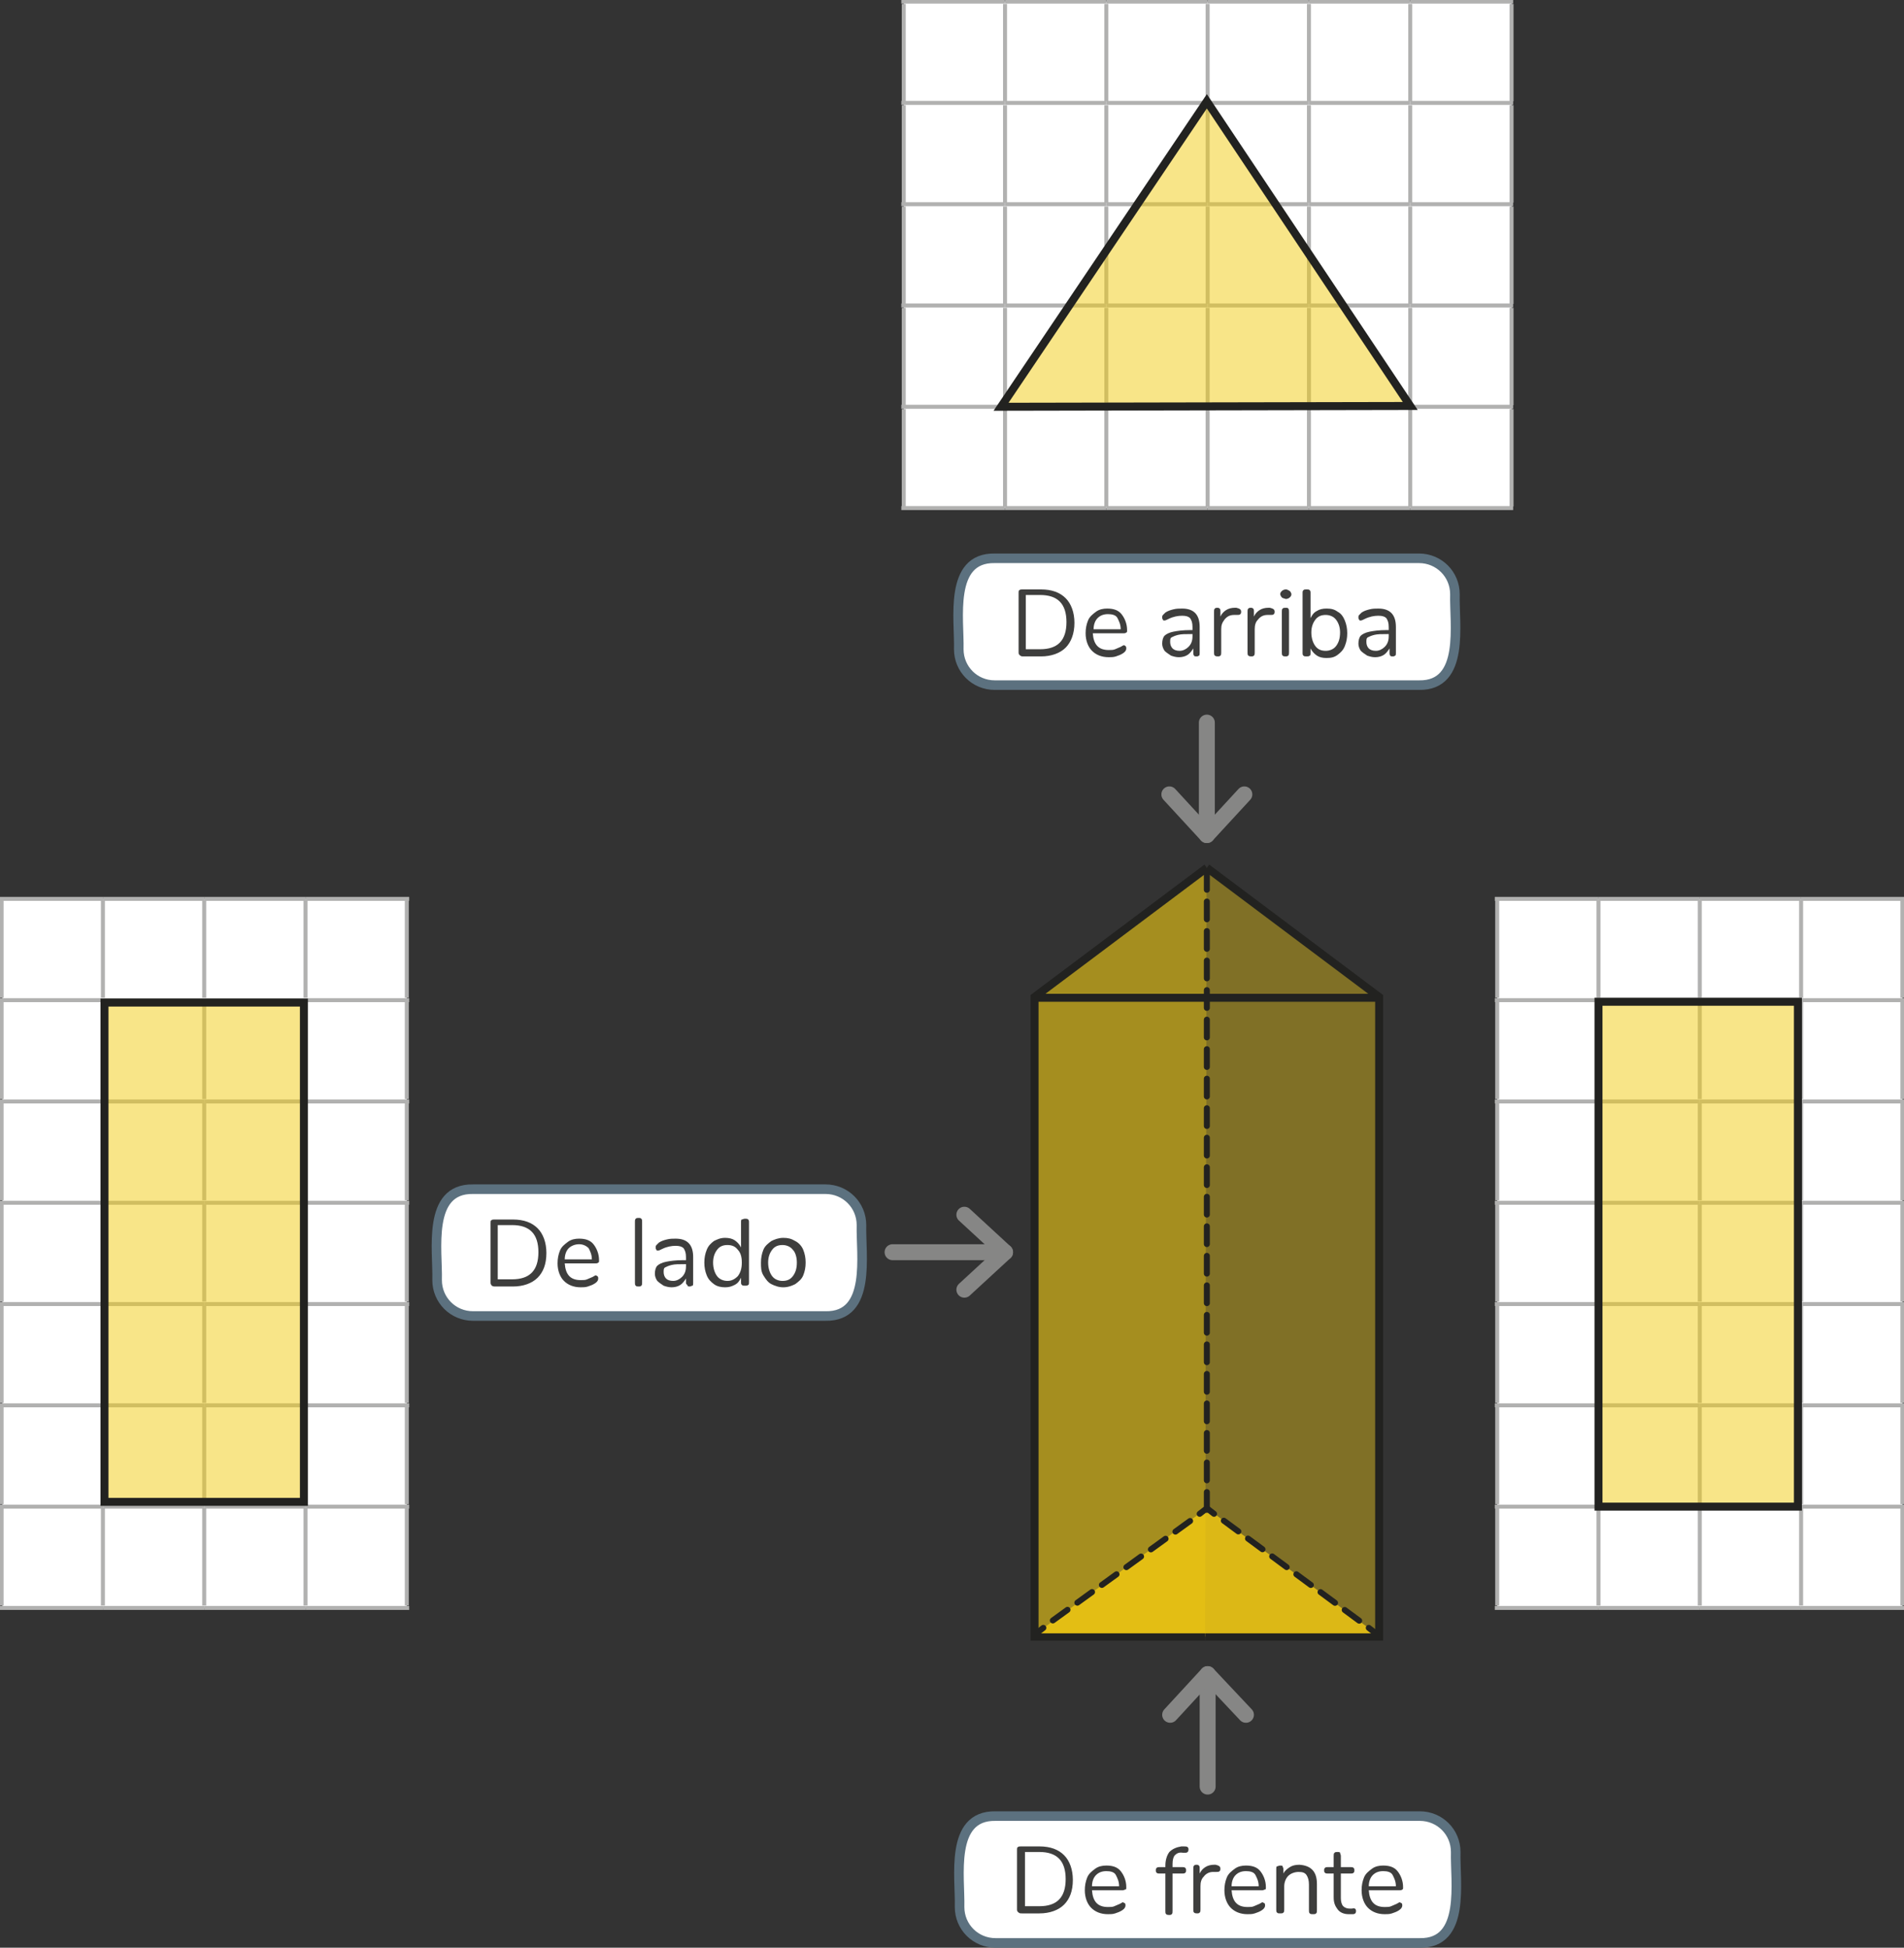 <?xml version="1.0" encoding="utf-8"?>
<!-- Generator: Adobe Illustrator 25.4.1, SVG Export Plug-In . SVG Version: 6.00 Build 0)  -->
<svg version="1.1" id="Capa_1" xmlns="http://www.w3.org/2000/svg" xmlns:xlink="http://www.w3.org/1999/xlink" x="0px" y="0px"
	 viewBox="0 0 238.7 244.2" style="enable-background:new 0 0 238.7 244.2;" xml:space="preserve">
<rect x="0" y="0" width="238.7" height="244.2" fill="#333333" stroke="none"/>
<style type="text/css">
	.st0{clip-path:url(#SVGID_00000033339220291336944620000000366334401656927932_);}
	.st1{opacity:0.4;clip-path:url(#SVGID_00000020369523385056714690000009011442543626040988_);}
	.st2{clip-path:url(#SVGID_00000075145270424663970990000003069406805945213853_);fill:#F2CB12;}
	.st3{clip-path:url(#SVGID_00000033339220291336944620000000366334401656927932_);fill:none;stroke:#222220;}
	.st4{opacity:0.6;clip-path:url(#SVGID_00000038406642279396967350000018269602216647401131_);}
	.st5{clip-path:url(#SVGID_00000026842645896807224100000014887004748398927275_);fill:#F2CB12;}
	.st6{opacity:0.8;clip-path:url(#SVGID_00000148660546426795389120000017986973810308081545_);}
	.st7{clip-path:url(#SVGID_00000181796998026213826870000005078282012049776784_);fill:#F2CB12;}
	
		.st8{clip-path:url(#SVGID_00000033339220291336944620000000366334401656927932_);fill:none;stroke:#222220;stroke-width:0.75;stroke-linecap:round;stroke-dasharray:2.259,1.509;}
	
		.st9{clip-path:url(#SVGID_00000033339220291336944620000000366334401656927932_);fill:none;stroke:#222220;stroke-width:0.75;stroke-linecap:round;stroke-dasharray:2.273,1.523;}
	
		.st10{clip-path:url(#SVGID_00000033339220291336944620000000366334401656927932_);fill:none;stroke:#222220;stroke-width:0.75;stroke-linecap:round;}
	.st11{opacity:0.3;clip-path:url(#SVGID_00000113319401842712451910000003512150854737011107_);}
	
		.st12{clip-path:url(#SVGID_00000033339220291336944620000000366334401656927932_);fill:none;stroke:#222220;stroke-width:0.75;stroke-linecap:round;stroke-dasharray:2.226,1.476;}
	.st13{opacity:0.3;clip-path:url(#SVGID_00000046331516103568391270000004968500202411220390_);}
	
		.st14{clip-path:url(#SVGID_00000033339220291336944620000000366334401656927932_);fill:none;stroke:#222220;stroke-linecap:round;stroke-linejoin:round;}
	.st15{clip-path:url(#SVGID_00000033339220291336944620000000366334401656927932_);fill:#FFFFFF;}
	
		.st16{clip-path:url(#SVGID_00000052809593774794208930000010224226004077622920_);fill:none;stroke:#B1B1B0;stroke-width:0.5;stroke-miterlimit:10;}
	
		.st17{clip-path:url(#SVGID_00000033339220291336944620000000366334401656927932_);fill:none;stroke:#B1B1B0;stroke-width:0.5;stroke-miterlimit:10;}
	
		.st18{clip-path:url(#SVGID_00000170983575911020053240000011020053930083608478_);fill:none;stroke:#B1B1B0;stroke-width:0.5;stroke-miterlimit:10;}
	
		.st19{clip-path:url(#SVGID_00000115500734360615169010000007031200511027949746_);fill:none;stroke:#B1B1B0;stroke-width:0.5;stroke-miterlimit:10;}
	
		.st20{clip-path:url(#SVGID_00000021108274693820383150000008702668977511472527_);fill:none;stroke:#B1B1B0;stroke-width:0.5;stroke-miterlimit:10;}
	
		.st21{clip-path:url(#SVGID_00000088123658724213443860000004197665014662354605_);fill:none;stroke:#B1B1B0;stroke-width:0.5;stroke-miterlimit:10;}
	
		.st22{clip-path:url(#SVGID_00000021104381271769335950000018407148448516687776_);fill:none;stroke:#B1B1B0;stroke-width:0.5;stroke-miterlimit:10;}
	.st23{opacity:0.5;clip-path:url(#SVGID_00000059999149546028912990000001294515429817845135_);}
	.st24{clip-path:url(#SVGID_00000072266029765625408460000005040744942145407677_);fill:#F2CB12;}
	
		.st25{clip-path:url(#SVGID_00000155145298031313185790000004520600478092945580_);fill:none;stroke:#B1B1B0;stroke-width:0.5;stroke-miterlimit:10;}
	
		.st26{clip-path:url(#SVGID_00000011002701214805096730000013347943151306454146_);fill:none;stroke:#B1B1B0;stroke-width:0.5;stroke-miterlimit:10;}
	
		.st27{clip-path:url(#SVGID_00000121244691321740984960000015203207127553885862_);fill:none;stroke:#B1B1B0;stroke-width:0.5;stroke-miterlimit:10;}
	
		.st28{clip-path:url(#SVGID_00000160875738662713160200000015909376695166707868_);fill:none;stroke:#B1B1B0;stroke-width:0.5;stroke-miterlimit:10;}
	
		.st29{clip-path:url(#SVGID_00000106114897760776403770000017229955928253007757_);fill:none;stroke:#B1B1B0;stroke-width:0.5;stroke-miterlimit:10;}
	
		.st30{clip-path:url(#SVGID_00000093139864954104346870000009372893014518170517_);fill:none;stroke:#B1B1B0;stroke-width:0.5;stroke-miterlimit:10;}
	
		.st31{clip-path:url(#SVGID_00000082345172183644169150000004116309419627957415_);fill:none;stroke:#B1B1B0;stroke-width:0.5;stroke-miterlimit:10;}
	
		.st32{clip-path:url(#SVGID_00000159430621218797827380000010285134550291183498_);fill:none;stroke:#B1B1B0;stroke-width:0.5;stroke-miterlimit:10;}
	
		.st33{clip-path:url(#SVGID_00000065792029037296232380000006274747488799792823_);fill:none;stroke:#B1B1B0;stroke-width:0.5;stroke-miterlimit:10;}
	
		.st34{clip-path:url(#SVGID_00000107570238949440715660000016274229794232488861_);fill:none;stroke:#B1B1B0;stroke-width:0.5;stroke-miterlimit:10;}
	
		.st35{clip-path:url(#SVGID_00000023992834222839215990000015083155934137291187_);fill:none;stroke:#B1B1B0;stroke-width:0.5;stroke-miterlimit:10;}
	
		.st36{clip-path:url(#SVGID_00000152235680697606866430000013792437351764951485_);fill:none;stroke:#B1B1B0;stroke-width:0.5;stroke-miterlimit:10;}
	
		.st37{clip-path:url(#SVGID_00000154384470595082047550000000056530789869072045_);fill:none;stroke:#B1B1B0;stroke-width:0.5;stroke-miterlimit:10;}
	
		.st38{clip-path:url(#SVGID_00000129890488329491779060000007208856382719849393_);fill:none;stroke:#B1B1B0;stroke-width:0.5;stroke-miterlimit:10;}
	
		.st39{clip-path:url(#SVGID_00000072263473115475031750000009926808072325957504_);fill:none;stroke:#B1B1B0;stroke-width:0.5;stroke-miterlimit:10;}
	.st40{opacity:0.5;clip-path:url(#SVGID_00000072263473115475031750000009926808072325957504_);}
	.st41{clip-path:url(#SVGID_00000009582934322822476850000002754682410114035086_);fill:#F2CB12;}
	
		.st42{clip-path:url(#SVGID_00000109716216618688446760000004847041073520112295_);fill:none;stroke:#B1B1B0;stroke-width:0.5;stroke-miterlimit:10;}
	
		.st43{clip-path:url(#SVGID_00000038403997388947920620000016645631621582947477_);fill:none;stroke:#B1B1B0;stroke-width:0.5;stroke-miterlimit:10;}
	
		.st44{clip-path:url(#SVGID_00000051347761582718127870000012916446242262462380_);fill:none;stroke:#B1B1B0;stroke-width:0.5;stroke-miterlimit:10;}
	
		.st45{clip-path:url(#SVGID_00000094589755918547878360000003590783530768854202_);fill:none;stroke:#B1B1B0;stroke-width:0.5;stroke-miterlimit:10;}
	
		.st46{clip-path:url(#SVGID_00000042696197820158131650000007730456788330739103_);fill:none;stroke:#B1B1B0;stroke-width:0.5;stroke-miterlimit:10;}
	
		.st47{clip-path:url(#SVGID_00000055672178426946523430000018145409594588276644_);fill:none;stroke:#B1B1B0;stroke-width:0.5;stroke-miterlimit:10;}
	
		.st48{clip-path:url(#SVGID_00000183954201445640223440000014785149565141710750_);fill:none;stroke:#B1B1B0;stroke-width:0.5;stroke-miterlimit:10;}
	
		.st49{clip-path:url(#SVGID_00000131326811428189737610000006043022814467604133_);fill:none;stroke:#B1B1B0;stroke-width:0.5;stroke-miterlimit:10;}
	.st50{opacity:0.5;clip-path:url(#SVGID_00000086658376106616234210000010352352146662364809_);}
	.st51{clip-path:url(#SVGID_00000181082103109353307880000011659073173834866577_);fill:#F2CB12;}
	.st52{clip-path:url(#SVGID_00000166638818960459378230000011008300794402686089_);fill:#FFFFFF;}
	.st53{fill:#3E3E3D;}
	.st54{clip-path:url(#SVGID_00000094618274878723844970000008571054434784481214_);fill:none;stroke:#5C717F;stroke-width:1.2;}
	.st55{clip-path:url(#SVGID_00000094618274878723844970000008571054434784481214_);fill:#FFFFFF;}
	.st56{clip-path:url(#SVGID_00000182493180338992410600000016163547516869190794_);fill:none;stroke:#5C717F;stroke-width:1.2;}
	.st57{clip-path:url(#SVGID_00000182493180338992410600000016163547516869190794_);fill:#FFFFFF;}
	.st58{clip-path:url(#SVGID_00000154417063431200097220000006885573943350378140_);fill:none;stroke:#5C717F;stroke-width:1.2;}
	
		.st59{clip-path:url(#SVGID_00000033339220291336944620000000366334401656927932_);fill:none;stroke:#868685;stroke-width:2;stroke-linecap:round;stroke-linejoin:round;}
</style>
<g>
	<defs>
		<rect id="SVGID_1_" width="238.7" height="244.2"/>
	</defs>
	<clipPath id="SVGID_00000039826535077745598460000004196163315791269529_">
		<use xlink:href="#SVGID_1_"  style="overflow:visible;"/>
	</clipPath>
	<g style="clip-path:url(#SVGID_00000039826535077745598460000004196163315791269529_);">
		<defs>
			<rect id="SVGID_00000106133956429054303870000002582176759830405303_" width="238.7" height="244.2"/>
		</defs>
		<clipPath id="SVGID_00000066504240555016940700000011116975886280798631_">
			<use xlink:href="#SVGID_00000106133956429054303870000002582176759830405303_"  style="overflow:visible;"/>
		</clipPath>
		<g style="opacity:0.4;clip-path:url(#SVGID_00000066504240555016940700000011116975886280798631_);">
			<g>
				<defs>
					<rect id="SVGID_00000047049528922873847600000007845228768389231490_" x="142" y="101.4" width="40.4" height="105.2"/>
				</defs>
				<clipPath id="SVGID_00000118386752532773360940000009021669825704605885_">
					<use xlink:href="#SVGID_00000047049528922873847600000007845228768389231490_"  style="overflow:visible;"/>
				</clipPath>
				<polyline style="clip-path:url(#SVGID_00000118386752532773360940000009021669825704605885_);fill:#F2CB12;" points="
					151.1,205.2 172.9,205.2 172.9,125 151.3,108.8 				"/>
			</g>
		</g>
	</g>
	<polyline style="clip-path:url(#SVGID_00000039826535077745598460000004196163315791269529_);fill:none;stroke:#222220;" points="
		151.1,205.2 172.9,205.2 172.9,125 151.3,108.8 	"/>
	<g style="clip-path:url(#SVGID_00000039826535077745598460000004196163315791269529_);">
		<defs>
			<rect id="SVGID_00000114031857562042262130000003654797348574734006_" width="238.7" height="244.2"/>
		</defs>
		<clipPath id="SVGID_00000150089347208045760310000005766583070649406355_">
			<use xlink:href="#SVGID_00000114031857562042262130000003654797348574734006_"  style="overflow:visible;"/>
		</clipPath>
		<g style="opacity:0.6;clip-path:url(#SVGID_00000150089347208045760310000005766583070649406355_);">
			<g>
				<defs>
					<rect id="SVGID_00000119100847480464833920000005624614933703620781_" x="120.2" y="101.4" width="40.5" height="105.2"/>
				</defs>
				<clipPath id="SVGID_00000007401276545612349510000008881528540743269769_">
					<use xlink:href="#SVGID_00000119100847480464833920000005624614933703620781_"  style="overflow:visible;"/>
				</clipPath>
				<polyline style="clip-path:url(#SVGID_00000007401276545612349510000008881528540743269769_);fill:#F2CB12;" points="
					151.3,108.8 129.7,125 129.7,205.2 151.1,205.2 				"/>
			</g>
		</g>
	</g>
	<polyline style="clip-path:url(#SVGID_00000039826535077745598460000004196163315791269529_);fill:none;stroke:#222220;" points="
		151.3,108.8 129.7,125 129.7,205.2 151.1,205.2 	"/>
	<g style="clip-path:url(#SVGID_00000039826535077745598460000004196163315791269529_);">
		<defs>
			<rect id="SVGID_00000096049389391626110000000000930035004297552019_" width="238.7" height="244.2"/>
		</defs>
		<clipPath id="SVGID_00000159439640469248181390000004583118064199765391_">
			<use xlink:href="#SVGID_00000096049389391626110000000000930035004297552019_"  style="overflow:visible;"/>
		</clipPath>
		<g style="opacity:0.8;clip-path:url(#SVGID_00000159439640469248181390000004583118064199765391_);">
			<g>
				<defs>
					<rect id="SVGID_00000176015764749343410460000011870320986385786280_" x="120.5" y="181.6" width="61.4" height="24.5"/>
				</defs>
				<clipPath id="SVGID_00000150082212438629905170000002214068633452087686_">
					<use xlink:href="#SVGID_00000176015764749343410460000011870320986385786280_"  style="overflow:visible;"/>
				</clipPath>
				<polyline style="clip-path:url(#SVGID_00000150082212438629905170000002214068633452087686_);fill:#F2CB12;" points="
					172.5,204.8 151.3,189.1 129.9,204.8 				"/>
			</g>
		</g>
	</g>
	
		<line style="clip-path:url(#SVGID_00000039826535077745598460000004196163315791269529_);fill:none;stroke:#222220;stroke-width:0.75;stroke-linecap:round;stroke-dasharray:2.259,1.509;" x1="170.4" y1="203.2" x2="152.8" y2="190.2"/>
	
		<line style="clip-path:url(#SVGID_00000039826535077745598460000004196163315791269529_);fill:none;stroke:#222220;stroke-width:0.75;stroke-linecap:round;stroke-dasharray:2.273,1.523;" x1="149.2" y1="190.7" x2="131.4" y2="203.6"/>
	
		<path style="clip-path:url(#SVGID_00000039826535077745598460000004196163315791269529_);fill:none;stroke:#222220;stroke-width:0.75;stroke-linecap:round;" d="
		M130.8,204.1l-0.9,0.7 M152.2,189.8l-0.9-0.7l-0.9,0.7 M172.5,204.8l-0.9-0.7"/>
	<g style="clip-path:url(#SVGID_00000039826535077745598460000004196163315791269529_);">
		<defs>
			<rect id="SVGID_00000054984135515133517660000014646006136030235326_" width="238.7" height="244.2"/>
		</defs>
		<clipPath id="SVGID_00000013182359379686946630000017133102037912529843_">
			<use xlink:href="#SVGID_00000054984135515133517660000014646006136030235326_"  style="overflow:visible;"/>
		</clipPath>
		<g style="opacity:0.3;clip-path:url(#SVGID_00000013182359379686946630000017133102037912529843_);">
			<g>
				<defs>
					<rect id="SVGID_00000111193523629402088530000017421084082187703946_" x="144" y="99.9" width="8.8" height="98.7"/>
				</defs>
				<clipPath id="SVGID_00000029026970852853282780000017341486371227227290_">
					<use xlink:href="#SVGID_00000111193523629402088530000017421084082187703946_"  style="overflow:visible;"/>
				</clipPath>
			</g>
		</g>
	</g>
	
		<line style="clip-path:url(#SVGID_00000039826535077745598460000004196163315791269529_);fill:none;stroke:#222220;stroke-width:0.75;stroke-linecap:round;stroke-dasharray:2.226,1.476;" x1="151.3" y1="189.3" x2="151.3" y2="109.3"/>
	<g style="clip-path:url(#SVGID_00000039826535077745598460000004196163315791269529_);">
		<defs>
			<rect id="SVGID_00000055671300013404162710000002380342350515146928_" width="238.7" height="244.2"/>
		</defs>
		<clipPath id="SVGID_00000090273504734551769200000016761349022081827986_">
			<use xlink:href="#SVGID_00000055671300013404162710000002380342350515146928_"  style="overflow:visible;"/>
		</clipPath>
		<g style="opacity:0.3;clip-path:url(#SVGID_00000090273504734551769200000016761349022081827986_);">
			<g>
				<defs>
					<rect id="SVGID_00000100382252391462057440000005331337944837853578_" x="122.4" y="115.6" width="51.7" height="19"/>
				</defs>
				<clipPath id="SVGID_00000154398612002653590740000011767417727059273644_">
					<use xlink:href="#SVGID_00000100382252391462057440000005331337944837853578_"  style="overflow:visible;"/>
				</clipPath>
			</g>
		</g>
	</g>
	
		<line style="clip-path:url(#SVGID_00000039826535077745598460000004196163315791269529_);fill:none;stroke:#222220;stroke-linecap:round;stroke-linejoin:round;" x1="129.9" y1="125.1" x2="172.5" y2="125.1"/>
	<path style="clip-path:url(#SVGID_00000039826535077745598460000004196163315791269529_);fill:#FFFFFF;" d="M176.8,51h12.7v12.7
		h-12.7V51z M164.1,51h12.7v12.7h-12.7V51z M151.4,51h12.7v12.7h-12.7V51z M138.7,51h12.7v12.7h-12.7V51z M126,51h12.7v12.7H126V51z
		 M113.3,51H126v12.7h-12.7V51z M176.8,38.3h12.7V51h-12.7V38.3z M164.1,38.3h12.7V51h-12.7V38.3z M151.4,38.3h12.7V51h-12.7V38.3z
		 M138.7,38.3h12.7V51h-12.7V38.3z M126,38.3h12.7V51H126V38.3z M113.3,38.3H126V51h-12.7V38.3z M176.8,25.6h12.7v12.7h-12.7V25.6z
		 M164.1,25.6h12.7v12.7h-12.7V25.6z M151.4,25.6h12.7v12.7h-12.7V25.6z M138.7,25.6h12.7v12.7h-12.7V25.6z M126,25.6h12.7v12.7H126
		V25.6z M113.3,25.6H126v12.7h-12.7V25.6z M176.8,12.9h12.7v12.7h-12.7V12.9z M164.1,12.9h12.7v12.7h-12.7V12.9z M151.4,12.9h12.7
		v12.7h-12.7V12.9z M138.7,12.9h12.7v12.7h-12.7V12.9z M126,12.9h12.7v12.7H126V12.9z M113.3,12.9H126v12.7h-12.7V12.9z M176.8,0.2
		h12.7v12.7h-12.7V0.2z M164.1,0.2h12.7v12.7h-12.7V0.2z M151.4,0.2h12.7v12.7h-12.7V0.2z M138.7,0.2h12.7v12.7h-12.7V0.2z M126,0.2
		h12.7v12.7H126V0.2z M113.3,0.2H126v12.7h-12.7V0.2z"/>
	<g style="clip-path:url(#SVGID_00000039826535077745598460000004196163315791269529_);">
		<defs>
			<rect id="SVGID_00000177447142366790723850000014134678249997995913_" width="238.7" height="244.2"/>
		</defs>
		<clipPath id="SVGID_00000052782585656477216100000009420031931507923861_">
			<use xlink:href="#SVGID_00000177447142366790723850000014134678249997995913_"  style="overflow:visible;"/>
		</clipPath>
		
			<line style="clip-path:url(#SVGID_00000052782585656477216100000009420031931507923861_);fill:none;stroke:#B1B1B0;stroke-width:0.5;stroke-miterlimit:10;" x1="113" y1="0.2" x2="126" y2="0.2"/>
	</g>
	
		<line style="clip-path:url(#SVGID_00000039826535077745598460000004196163315791269529_);fill:none;stroke:#B1B1B0;stroke-width:0.5;stroke-miterlimit:10;" x1="113.3" y1="12.7" x2="113.3" y2="0.5"/>
	<g style="clip-path:url(#SVGID_00000039826535077745598460000004196163315791269529_);">
		<defs>
			<rect id="SVGID_00000134956744171602949920000017672572580556870031_" width="238.7" height="244.2"/>
		</defs>
		<clipPath id="SVGID_00000129168420673817825550000015959553693475957130_">
			<use xlink:href="#SVGID_00000134956744171602949920000017672572580556870031_"  style="overflow:visible;"/>
		</clipPath>
		
			<line style="clip-path:url(#SVGID_00000129168420673817825550000015959553693475957130_);fill:none;stroke:#B1B1B0;stroke-width:0.5;stroke-miterlimit:10;" x1="126" y1="0.2" x2="138.7" y2="0.2"/>
	</g>
	
		<line style="clip-path:url(#SVGID_00000039826535077745598460000004196163315791269529_);fill:none;stroke:#B1B1B0;stroke-width:0.5;stroke-miterlimit:10;" x1="126" y1="12.7" x2="126" y2="0.5"/>
	<g style="clip-path:url(#SVGID_00000039826535077745598460000004196163315791269529_);">
		<defs>
			<rect id="SVGID_00000147203210582420460280000012421665565597956523_" width="238.7" height="244.2"/>
		</defs>
		<clipPath id="SVGID_00000000914892191039067550000005081209200233119901_">
			<use xlink:href="#SVGID_00000147203210582420460280000012421665565597956523_"  style="overflow:visible;"/>
		</clipPath>
		
			<line style="clip-path:url(#SVGID_00000000914892191039067550000005081209200233119901_);fill:none;stroke:#B1B1B0;stroke-width:0.5;stroke-miterlimit:10;" x1="138.7" y1="0.2" x2="151.4" y2="0.2"/>
	</g>
	
		<line style="clip-path:url(#SVGID_00000039826535077745598460000004196163315791269529_);fill:none;stroke:#B1B1B0;stroke-width:0.5;stroke-miterlimit:10;" x1="138.7" y1="12.7" x2="138.7" y2="0.5"/>
	<g style="clip-path:url(#SVGID_00000039826535077745598460000004196163315791269529_);">
		<defs>
			<rect id="SVGID_00000129166523859586423790000015157703521686931383_" width="238.7" height="244.2"/>
		</defs>
		<clipPath id="SVGID_00000016795167840226005790000009199195955424929156_">
			<use xlink:href="#SVGID_00000129166523859586423790000015157703521686931383_"  style="overflow:visible;"/>
		</clipPath>
		
			<line style="clip-path:url(#SVGID_00000016795167840226005790000009199195955424929156_);fill:none;stroke:#B1B1B0;stroke-width:0.5;stroke-miterlimit:10;" x1="151.4" y1="0.2" x2="164.1" y2="0.2"/>
	</g>
	
		<line style="clip-path:url(#SVGID_00000039826535077745598460000004196163315791269529_);fill:none;stroke:#B1B1B0;stroke-width:0.5;stroke-miterlimit:10;" x1="151.4" y1="12.7" x2="151.4" y2="0.5"/>
	<g style="clip-path:url(#SVGID_00000039826535077745598460000004196163315791269529_);">
		<defs>
			<rect id="SVGID_00000082342769482860732870000017336812799807849896_" width="238.7" height="244.2"/>
		</defs>
		<clipPath id="SVGID_00000085928926957432701060000003008045143536720289_">
			<use xlink:href="#SVGID_00000082342769482860732870000017336812799807849896_"  style="overflow:visible;"/>
		</clipPath>
		
			<line style="clip-path:url(#SVGID_00000085928926957432701060000003008045143536720289_);fill:none;stroke:#B1B1B0;stroke-width:0.5;stroke-miterlimit:10;" x1="164.1" y1="0.2" x2="176.8" y2="0.2"/>
	</g>
	
		<line style="clip-path:url(#SVGID_00000039826535077745598460000004196163315791269529_);fill:none;stroke:#B1B1B0;stroke-width:0.5;stroke-miterlimit:10;" x1="164.1" y1="12.7" x2="164.1" y2="0.5"/>
	<g style="clip-path:url(#SVGID_00000039826535077745598460000004196163315791269529_);">
		<defs>
			<rect id="SVGID_00000011008585527131520500000011440022550814573968_" width="238.7" height="244.2"/>
		</defs>
		<clipPath id="SVGID_00000075121180857868878840000007197780487186452147_">
			<use xlink:href="#SVGID_00000011008585527131520500000011440022550814573968_"  style="overflow:visible;"/>
		</clipPath>
		
			<line style="clip-path:url(#SVGID_00000075121180857868878840000007197780487186452147_);fill:none;stroke:#B1B1B0;stroke-width:0.5;stroke-miterlimit:10;" x1="176.8" y1="0.2" x2="189.7" y2="0.2"/>
	</g>
	
		<line style="clip-path:url(#SVGID_00000039826535077745598460000004196163315791269529_);fill:none;stroke:#B1B1B0;stroke-width:0.5;stroke-miterlimit:10;" x1="176.8" y1="12.7" x2="176.8" y2="0.5"/>
	
		<line style="clip-path:url(#SVGID_00000039826535077745598460000004196163315791269529_);fill:none;stroke:#B1B1B0;stroke-width:0.5;stroke-miterlimit:10;" x1="189.5" y1="12.7" x2="189.5" y2="0.5"/>
	
		<line style="clip-path:url(#SVGID_00000039826535077745598460000004196163315791269529_);fill:none;stroke:#B1B1B0;stroke-width:0.5;stroke-miterlimit:10;" x1="113" y1="12.9" x2="126" y2="12.9"/>
	
		<line style="clip-path:url(#SVGID_00000039826535077745598460000004196163315791269529_);fill:none;stroke:#B1B1B0;stroke-width:0.5;stroke-miterlimit:10;" x1="113.3" y1="25.4" x2="113.3" y2="13.2"/>
	
		<line style="clip-path:url(#SVGID_00000039826535077745598460000004196163315791269529_);fill:none;stroke:#B1B1B0;stroke-width:0.5;stroke-miterlimit:10;" x1="126" y1="12.9" x2="138.7" y2="12.9"/>
	
		<line style="clip-path:url(#SVGID_00000039826535077745598460000004196163315791269529_);fill:none;stroke:#B1B1B0;stroke-width:0.5;stroke-miterlimit:10;" x1="126" y1="25.4" x2="126" y2="13.2"/>
	
		<line style="clip-path:url(#SVGID_00000039826535077745598460000004196163315791269529_);fill:none;stroke:#B1B1B0;stroke-width:0.5;stroke-miterlimit:10;" x1="138.7" y1="12.9" x2="151.4" y2="12.9"/>
	
		<line style="clip-path:url(#SVGID_00000039826535077745598460000004196163315791269529_);fill:none;stroke:#B1B1B0;stroke-width:0.5;stroke-miterlimit:10;" x1="138.7" y1="25.4" x2="138.7" y2="13.2"/>
	
		<line style="clip-path:url(#SVGID_00000039826535077745598460000004196163315791269529_);fill:none;stroke:#B1B1B0;stroke-width:0.5;stroke-miterlimit:10;" x1="151.4" y1="12.9" x2="164.1" y2="12.9"/>
	
		<line style="clip-path:url(#SVGID_00000039826535077745598460000004196163315791269529_);fill:none;stroke:#B1B1B0;stroke-width:0.5;stroke-miterlimit:10;" x1="151.4" y1="25.4" x2="151.4" y2="13.2"/>
	
		<line style="clip-path:url(#SVGID_00000039826535077745598460000004196163315791269529_);fill:none;stroke:#B1B1B0;stroke-width:0.5;stroke-miterlimit:10;" x1="164.1" y1="12.9" x2="176.8" y2="12.9"/>
	
		<line style="clip-path:url(#SVGID_00000039826535077745598460000004196163315791269529_);fill:none;stroke:#B1B1B0;stroke-width:0.5;stroke-miterlimit:10;" x1="164.1" y1="25.4" x2="164.1" y2="13.2"/>
	
		<line style="clip-path:url(#SVGID_00000039826535077745598460000004196163315791269529_);fill:none;stroke:#B1B1B0;stroke-width:0.5;stroke-miterlimit:10;" x1="176.8" y1="12.9" x2="189.7" y2="12.9"/>
	
		<line style="clip-path:url(#SVGID_00000039826535077745598460000004196163315791269529_);fill:none;stroke:#B1B1B0;stroke-width:0.5;stroke-miterlimit:10;" x1="176.8" y1="25.4" x2="176.8" y2="13.2"/>
	
		<line style="clip-path:url(#SVGID_00000039826535077745598460000004196163315791269529_);fill:none;stroke:#B1B1B0;stroke-width:0.5;stroke-miterlimit:10;" x1="189.5" y1="25.4" x2="189.5" y2="13.2"/>
	
		<line style="clip-path:url(#SVGID_00000039826535077745598460000004196163315791269529_);fill:none;stroke:#B1B1B0;stroke-width:0.5;stroke-miterlimit:10;" x1="113" y1="25.6" x2="126" y2="25.6"/>
	
		<line style="clip-path:url(#SVGID_00000039826535077745598460000004196163315791269529_);fill:none;stroke:#B1B1B0;stroke-width:0.5;stroke-miterlimit:10;" x1="113.3" y1="38.1" x2="113.3" y2="25.9"/>
	
		<line style="clip-path:url(#SVGID_00000039826535077745598460000004196163315791269529_);fill:none;stroke:#B1B1B0;stroke-width:0.5;stroke-miterlimit:10;" x1="126" y1="25.6" x2="138.7" y2="25.6"/>
	
		<line style="clip-path:url(#SVGID_00000039826535077745598460000004196163315791269529_);fill:none;stroke:#B1B1B0;stroke-width:0.5;stroke-miterlimit:10;" x1="126" y1="38.1" x2="126" y2="25.9"/>
	
		<line style="clip-path:url(#SVGID_00000039826535077745598460000004196163315791269529_);fill:none;stroke:#B1B1B0;stroke-width:0.5;stroke-miterlimit:10;" x1="138.7" y1="25.6" x2="151.4" y2="25.6"/>
	
		<line style="clip-path:url(#SVGID_00000039826535077745598460000004196163315791269529_);fill:none;stroke:#B1B1B0;stroke-width:0.5;stroke-miterlimit:10;" x1="138.7" y1="38.1" x2="138.7" y2="25.9"/>
	
		<line style="clip-path:url(#SVGID_00000039826535077745598460000004196163315791269529_);fill:none;stroke:#B1B1B0;stroke-width:0.5;stroke-miterlimit:10;" x1="151.4" y1="25.6" x2="164.1" y2="25.6"/>
	
		<line style="clip-path:url(#SVGID_00000039826535077745598460000004196163315791269529_);fill:none;stroke:#B1B1B0;stroke-width:0.5;stroke-miterlimit:10;" x1="151.4" y1="38.1" x2="151.4" y2="25.9"/>
	
		<line style="clip-path:url(#SVGID_00000039826535077745598460000004196163315791269529_);fill:none;stroke:#B1B1B0;stroke-width:0.5;stroke-miterlimit:10;" x1="164.1" y1="25.6" x2="176.8" y2="25.6"/>
	
		<line style="clip-path:url(#SVGID_00000039826535077745598460000004196163315791269529_);fill:none;stroke:#B1B1B0;stroke-width:0.5;stroke-miterlimit:10;" x1="164.1" y1="38.1" x2="164.1" y2="25.9"/>
	
		<line style="clip-path:url(#SVGID_00000039826535077745598460000004196163315791269529_);fill:none;stroke:#B1B1B0;stroke-width:0.5;stroke-miterlimit:10;" x1="176.8" y1="25.6" x2="189.7" y2="25.6"/>
	
		<line style="clip-path:url(#SVGID_00000039826535077745598460000004196163315791269529_);fill:none;stroke:#B1B1B0;stroke-width:0.5;stroke-miterlimit:10;" x1="176.8" y1="38.1" x2="176.8" y2="25.9"/>
	
		<line style="clip-path:url(#SVGID_00000039826535077745598460000004196163315791269529_);fill:none;stroke:#B1B1B0;stroke-width:0.5;stroke-miterlimit:10;" x1="189.5" y1="38.1" x2="189.5" y2="25.9"/>
	
		<line style="clip-path:url(#SVGID_00000039826535077745598460000004196163315791269529_);fill:none;stroke:#B1B1B0;stroke-width:0.5;stroke-miterlimit:10;" x1="113" y1="38.3" x2="126" y2="38.3"/>
	
		<line style="clip-path:url(#SVGID_00000039826535077745598460000004196163315791269529_);fill:none;stroke:#B1B1B0;stroke-width:0.5;stroke-miterlimit:10;" x1="113.3" y1="50.8" x2="113.3" y2="38.6"/>
	
		<line style="clip-path:url(#SVGID_00000039826535077745598460000004196163315791269529_);fill:none;stroke:#B1B1B0;stroke-width:0.5;stroke-miterlimit:10;" x1="126" y1="38.3" x2="138.7" y2="38.3"/>
	
		<line style="clip-path:url(#SVGID_00000039826535077745598460000004196163315791269529_);fill:none;stroke:#B1B1B0;stroke-width:0.5;stroke-miterlimit:10;" x1="126" y1="50.8" x2="126" y2="38.6"/>
	
		<line style="clip-path:url(#SVGID_00000039826535077745598460000004196163315791269529_);fill:none;stroke:#B1B1B0;stroke-width:0.5;stroke-miterlimit:10;" x1="138.7" y1="38.3" x2="151.4" y2="38.3"/>
	
		<line style="clip-path:url(#SVGID_00000039826535077745598460000004196163315791269529_);fill:none;stroke:#B1B1B0;stroke-width:0.5;stroke-miterlimit:10;" x1="138.7" y1="50.8" x2="138.7" y2="38.6"/>
	
		<line style="clip-path:url(#SVGID_00000039826535077745598460000004196163315791269529_);fill:none;stroke:#B1B1B0;stroke-width:0.5;stroke-miterlimit:10;" x1="151.4" y1="38.3" x2="164.1" y2="38.3"/>
	
		<line style="clip-path:url(#SVGID_00000039826535077745598460000004196163315791269529_);fill:none;stroke:#B1B1B0;stroke-width:0.5;stroke-miterlimit:10;" x1="151.4" y1="50.8" x2="151.4" y2="38.6"/>
	
		<line style="clip-path:url(#SVGID_00000039826535077745598460000004196163315791269529_);fill:none;stroke:#B1B1B0;stroke-width:0.5;stroke-miterlimit:10;" x1="164.1" y1="38.3" x2="176.8" y2="38.3"/>
	
		<line style="clip-path:url(#SVGID_00000039826535077745598460000004196163315791269529_);fill:none;stroke:#B1B1B0;stroke-width:0.5;stroke-miterlimit:10;" x1="164.1" y1="50.8" x2="164.1" y2="38.6"/>
	
		<line style="clip-path:url(#SVGID_00000039826535077745598460000004196163315791269529_);fill:none;stroke:#B1B1B0;stroke-width:0.5;stroke-miterlimit:10;" x1="176.8" y1="38.3" x2="189.7" y2="38.3"/>
	
		<line style="clip-path:url(#SVGID_00000039826535077745598460000004196163315791269529_);fill:none;stroke:#B1B1B0;stroke-width:0.5;stroke-miterlimit:10;" x1="176.8" y1="50.8" x2="176.8" y2="38.6"/>
	
		<line style="clip-path:url(#SVGID_00000039826535077745598460000004196163315791269529_);fill:none;stroke:#B1B1B0;stroke-width:0.5;stroke-miterlimit:10;" x1="189.5" y1="50.8" x2="189.5" y2="38.6"/>
	
		<line style="clip-path:url(#SVGID_00000039826535077745598460000004196163315791269529_);fill:none;stroke:#B1B1B0;stroke-width:0.5;stroke-miterlimit:10;" x1="113" y1="51" x2="126" y2="51"/>
	
		<line style="clip-path:url(#SVGID_00000039826535077745598460000004196163315791269529_);fill:none;stroke:#B1B1B0;stroke-width:0.5;stroke-miterlimit:10;" x1="113.3" y1="63.5" x2="113.3" y2="51.3"/>
	
		<line style="clip-path:url(#SVGID_00000039826535077745598460000004196163315791269529_);fill:none;stroke:#B1B1B0;stroke-width:0.5;stroke-miterlimit:10;" x1="126" y1="51" x2="138.7" y2="51"/>
	
		<line style="clip-path:url(#SVGID_00000039826535077745598460000004196163315791269529_);fill:none;stroke:#B1B1B0;stroke-width:0.5;stroke-miterlimit:10;" x1="126" y1="63.5" x2="126" y2="51.3"/>
	
		<line style="clip-path:url(#SVGID_00000039826535077745598460000004196163315791269529_);fill:none;stroke:#B1B1B0;stroke-width:0.5;stroke-miterlimit:10;" x1="138.7" y1="51" x2="151.4" y2="51"/>
	
		<line style="clip-path:url(#SVGID_00000039826535077745598460000004196163315791269529_);fill:none;stroke:#B1B1B0;stroke-width:0.5;stroke-miterlimit:10;" x1="138.7" y1="63.5" x2="138.7" y2="51.3"/>
	
		<line style="clip-path:url(#SVGID_00000039826535077745598460000004196163315791269529_);fill:none;stroke:#B1B1B0;stroke-width:0.5;stroke-miterlimit:10;" x1="151.4" y1="51" x2="164.1" y2="51"/>
	
		<line style="clip-path:url(#SVGID_00000039826535077745598460000004196163315791269529_);fill:none;stroke:#B1B1B0;stroke-width:0.5;stroke-miterlimit:10;" x1="151.4" y1="63.5" x2="151.4" y2="51.3"/>
	
		<line style="clip-path:url(#SVGID_00000039826535077745598460000004196163315791269529_);fill:none;stroke:#B1B1B0;stroke-width:0.5;stroke-miterlimit:10;" x1="164.1" y1="51" x2="176.8" y2="51"/>
	
		<line style="clip-path:url(#SVGID_00000039826535077745598460000004196163315791269529_);fill:none;stroke:#B1B1B0;stroke-width:0.5;stroke-miterlimit:10;" x1="164.1" y1="63.5" x2="164.1" y2="51.3"/>
	
		<line style="clip-path:url(#SVGID_00000039826535077745598460000004196163315791269529_);fill:none;stroke:#B1B1B0;stroke-width:0.5;stroke-miterlimit:10;" x1="176.8" y1="51" x2="189.7" y2="51"/>
	
		<line style="clip-path:url(#SVGID_00000039826535077745598460000004196163315791269529_);fill:none;stroke:#B1B1B0;stroke-width:0.5;stroke-miterlimit:10;" x1="176.8" y1="63.5" x2="176.8" y2="51.3"/>
	
		<line style="clip-path:url(#SVGID_00000039826535077745598460000004196163315791269529_);fill:none;stroke:#B1B1B0;stroke-width:0.5;stroke-miterlimit:10;" x1="189.5" y1="63.5" x2="189.5" y2="51.3"/>
	
		<line style="clip-path:url(#SVGID_00000039826535077745598460000004196163315791269529_);fill:none;stroke:#B1B1B0;stroke-width:0.5;stroke-miterlimit:10;" x1="113" y1="63.7" x2="126" y2="63.7"/>
	
		<line style="clip-path:url(#SVGID_00000039826535077745598460000004196163315791269529_);fill:none;stroke:#B1B1B0;stroke-width:0.5;stroke-miterlimit:10;" x1="126" y1="63.7" x2="138.7" y2="63.7"/>
	
		<line style="clip-path:url(#SVGID_00000039826535077745598460000004196163315791269529_);fill:none;stroke:#B1B1B0;stroke-width:0.5;stroke-miterlimit:10;" x1="138.7" y1="63.7" x2="151.4" y2="63.7"/>
	
		<line style="clip-path:url(#SVGID_00000039826535077745598460000004196163315791269529_);fill:none;stroke:#B1B1B0;stroke-width:0.5;stroke-miterlimit:10;" x1="151.4" y1="63.7" x2="164.1" y2="63.7"/>
	
		<line style="clip-path:url(#SVGID_00000039826535077745598460000004196163315791269529_);fill:none;stroke:#B1B1B0;stroke-width:0.5;stroke-miterlimit:10;" x1="164.1" y1="63.7" x2="176.8" y2="63.7"/>
	
		<line style="clip-path:url(#SVGID_00000039826535077745598460000004196163315791269529_);fill:none;stroke:#B1B1B0;stroke-width:0.5;stroke-miterlimit:10;" x1="176.8" y1="63.7" x2="189.7" y2="63.7"/>
	<g style="clip-path:url(#SVGID_00000039826535077745598460000004196163315791269529_);">
		<defs>
			<rect id="SVGID_00000164499344498428349710000000591117928236212656_" width="238.7" height="244.2"/>
		</defs>
		<clipPath id="SVGID_00000081646640099445534820000005623453084913738372_">
			<use xlink:href="#SVGID_00000164499344498428349710000000591117928236212656_"  style="overflow:visible;"/>
		</clipPath>
		<g style="opacity:0.5;clip-path:url(#SVGID_00000081646640099445534820000005623453084913738372_);">
			<g>
				<defs>
					<rect id="SVGID_00000140703194310215068030000018421895180415007623_" x="115.6" y="4.8" width="71.1" height="47.7"/>
				</defs>
				<clipPath id="SVGID_00000139251740331770084830000001111094867117754511_">
					<use xlink:href="#SVGID_00000140703194310215068030000018421895180415007623_"  style="overflow:visible;"/>
				</clipPath>
				<polygon style="clip-path:url(#SVGID_00000139251740331770084830000001111094867117754511_);fill:#F2CB12;" points="151.3,12.7 
					125.5,51 176.8,50.9 				"/>
			</g>
		</g>
	</g>
	<polygon style="clip-path:url(#SVGID_00000039826535077745598460000004196163315791269529_);fill:none;stroke:#222220;" points="
		151.3,12.7 125.5,51 176.8,50.9 	"/>
	<path style="clip-path:url(#SVGID_00000039826535077745598460000004196163315791269529_);fill:#FFFFFF;" d="M200.4,176.2v12.7
		V176.2z M213.1,176.2v12.7V176.2z M225.8,176.2v12.7V176.2z M200.4,163.5v12.7V163.5z M213.1,163.5v12.7V163.5z M225.8,163.5v12.7
		V163.5z M200.4,150.8v12.7V150.8z M213.1,150.8v12.7V150.8z M225.8,150.8v12.7V150.8z M200.4,138.1v12.7V138.1z M213.1,138.1v12.7
		V138.1z M225.8,138.1v12.7V138.1z M200.4,125.4v12.7V125.4z M213.1,125.4v12.7V125.4z M225.8,125.4v12.7V125.4z M225.8,112.7v12.7
		V112.7h-12.7v12.7v-12.7h-12.7v12.7v-12.7h-12.7c0,29.1,0,59.8,0,88.9h12.7v-12.7v12.7h12.7v-12.7v12.7h12.7v-12.7v12.7h12.7
		c0-29.1,0-59.8,0-88.9H225.8z"/>
	
		<line style="clip-path:url(#SVGID_00000039826535077745598460000004196163315791269529_);fill:none;stroke:#B1B1B0;stroke-width:0.5;stroke-miterlimit:10;" x1="187.4" y1="112.7" x2="200.4" y2="112.7"/>
	
		<line style="clip-path:url(#SVGID_00000039826535077745598460000004196163315791269529_);fill:none;stroke:#B1B1B0;stroke-width:0.5;stroke-miterlimit:10;" x1="187.7" y1="125.1" x2="187.7" y2="112.9"/>
	
		<line style="clip-path:url(#SVGID_00000039826535077745598460000004196163315791269529_);fill:none;stroke:#B1B1B0;stroke-width:0.5;stroke-miterlimit:10;" x1="200.4" y1="112.7" x2="213.1" y2="112.7"/>
	
		<line style="clip-path:url(#SVGID_00000039826535077745598460000004196163315791269529_);fill:none;stroke:#B1B1B0;stroke-width:0.5;stroke-miterlimit:10;" x1="200.4" y1="125.1" x2="200.4" y2="112.9"/>
	
		<line style="clip-path:url(#SVGID_00000039826535077745598460000004196163315791269529_);fill:none;stroke:#B1B1B0;stroke-width:0.5;stroke-miterlimit:10;" x1="213.1" y1="112.7" x2="225.8" y2="112.7"/>
	
		<line style="clip-path:url(#SVGID_00000039826535077745598460000004196163315791269529_);fill:none;stroke:#B1B1B0;stroke-width:0.5;stroke-miterlimit:10;" x1="213.1" y1="125.1" x2="213.1" y2="112.9"/>
	<g style="clip-path:url(#SVGID_00000039826535077745598460000004196163315791269529_);">
		<defs>
			<rect id="SVGID_00000071531676761991858310000006505932111503364520_" width="238.7" height="244.2"/>
		</defs>
		<clipPath id="SVGID_00000082367824888453071840000007242631439521875858_">
			<use xlink:href="#SVGID_00000071531676761991858310000006505932111503364520_"  style="overflow:visible;"/>
		</clipPath>
		
			<line style="clip-path:url(#SVGID_00000082367824888453071840000007242631439521875858_);fill:none;stroke:#B1B1B0;stroke-width:0.5;stroke-miterlimit:10;" x1="225.8" y1="112.7" x2="238.7" y2="112.7"/>
	</g>
	
		<line style="clip-path:url(#SVGID_00000039826535077745598460000004196163315791269529_);fill:none;stroke:#B1B1B0;stroke-width:0.5;stroke-miterlimit:10;" x1="225.8" y1="125.1" x2="225.8" y2="112.9"/>
	<g style="clip-path:url(#SVGID_00000039826535077745598460000004196163315791269529_);">
		<defs>
			<rect id="SVGID_00000102516568290133319860000016441971747340920510_" width="238.7" height="244.2"/>
		</defs>
		<clipPath id="SVGID_00000152262051405801572830000007708048951266010543_">
			<use xlink:href="#SVGID_00000102516568290133319860000016441971747340920510_"  style="overflow:visible;"/>
		</clipPath>
		
			<line style="clip-path:url(#SVGID_00000152262051405801572830000007708048951266010543_);fill:none;stroke:#B1B1B0;stroke-width:0.5;stroke-miterlimit:10;" x1="238.5" y1="125.1" x2="238.5" y2="112.9"/>
	</g>
	
		<line style="clip-path:url(#SVGID_00000039826535077745598460000004196163315791269529_);fill:none;stroke:#B1B1B0;stroke-width:0.5;stroke-miterlimit:10;" x1="187.4" y1="125.4" x2="200.4" y2="125.4"/>
	
		<line style="clip-path:url(#SVGID_00000039826535077745598460000004196163315791269529_);fill:none;stroke:#B1B1B0;stroke-width:0.5;stroke-miterlimit:10;" x1="187.7" y1="137.8" x2="187.7" y2="125.6"/>
	
		<line style="clip-path:url(#SVGID_00000039826535077745598460000004196163315791269529_);fill:none;stroke:#B1B1B0;stroke-width:0.5;stroke-miterlimit:10;" x1="200.4" y1="125.4" x2="213.1" y2="125.4"/>
	
		<line style="clip-path:url(#SVGID_00000039826535077745598460000004196163315791269529_);fill:none;stroke:#B1B1B0;stroke-width:0.5;stroke-miterlimit:10;" x1="200.4" y1="137.8" x2="200.4" y2="125.6"/>
	
		<line style="clip-path:url(#SVGID_00000039826535077745598460000004196163315791269529_);fill:none;stroke:#B1B1B0;stroke-width:0.5;stroke-miterlimit:10;" x1="213.1" y1="125.4" x2="225.8" y2="125.4"/>
	
		<line style="clip-path:url(#SVGID_00000039826535077745598460000004196163315791269529_);fill:none;stroke:#B1B1B0;stroke-width:0.5;stroke-miterlimit:10;" x1="213.1" y1="137.8" x2="213.1" y2="125.6"/>
	<g style="clip-path:url(#SVGID_00000039826535077745598460000004196163315791269529_);">
		<defs>
			<rect id="SVGID_00000148626499232956356970000002788231915623800756_" width="238.7" height="244.2"/>
		</defs>
		<clipPath id="SVGID_00000056393380662190939940000011952346153957986984_">
			<use xlink:href="#SVGID_00000148626499232956356970000002788231915623800756_"  style="overflow:visible;"/>
		</clipPath>
		
			<line style="clip-path:url(#SVGID_00000056393380662190939940000011952346153957986984_);fill:none;stroke:#B1B1B0;stroke-width:0.5;stroke-miterlimit:10;" x1="225.8" y1="125.4" x2="238.7" y2="125.4"/>
	</g>
	
		<line style="clip-path:url(#SVGID_00000039826535077745598460000004196163315791269529_);fill:none;stroke:#B1B1B0;stroke-width:0.5;stroke-miterlimit:10;" x1="225.8" y1="137.8" x2="225.8" y2="125.6"/>
	<g style="clip-path:url(#SVGID_00000039826535077745598460000004196163315791269529_);">
		<defs>
			<rect id="SVGID_00000106112596774209621550000008090833897349286564_" width="238.7" height="244.2"/>
		</defs>
		<clipPath id="SVGID_00000042706118418600072560000016114449704928926375_">
			<use xlink:href="#SVGID_00000106112596774209621550000008090833897349286564_"  style="overflow:visible;"/>
		</clipPath>
		
			<line style="clip-path:url(#SVGID_00000042706118418600072560000016114449704928926375_);fill:none;stroke:#B1B1B0;stroke-width:0.5;stroke-miterlimit:10;" x1="238.5" y1="137.8" x2="238.5" y2="125.6"/>
	</g>
	
		<line style="clip-path:url(#SVGID_00000039826535077745598460000004196163315791269529_);fill:none;stroke:#B1B1B0;stroke-width:0.5;stroke-miterlimit:10;" x1="187.4" y1="138.1" x2="200.4" y2="138.1"/>
	
		<line style="clip-path:url(#SVGID_00000039826535077745598460000004196163315791269529_);fill:none;stroke:#B1B1B0;stroke-width:0.5;stroke-miterlimit:10;" x1="187.7" y1="150.5" x2="187.7" y2="138.3"/>
	
		<line style="clip-path:url(#SVGID_00000039826535077745598460000004196163315791269529_);fill:none;stroke:#B1B1B0;stroke-width:0.5;stroke-miterlimit:10;" x1="200.4" y1="138.1" x2="213.1" y2="138.1"/>
	
		<line style="clip-path:url(#SVGID_00000039826535077745598460000004196163315791269529_);fill:none;stroke:#B1B1B0;stroke-width:0.5;stroke-miterlimit:10;" x1="200.4" y1="150.5" x2="200.4" y2="138.3"/>
	
		<line style="clip-path:url(#SVGID_00000039826535077745598460000004196163315791269529_);fill:none;stroke:#B1B1B0;stroke-width:0.5;stroke-miterlimit:10;" x1="213.1" y1="138.1" x2="225.8" y2="138.1"/>
	
		<line style="clip-path:url(#SVGID_00000039826535077745598460000004196163315791269529_);fill:none;stroke:#B1B1B0;stroke-width:0.5;stroke-miterlimit:10;" x1="213.1" y1="150.5" x2="213.1" y2="138.3"/>
	<g style="clip-path:url(#SVGID_00000039826535077745598460000004196163315791269529_);">
		<defs>
			<rect id="SVGID_00000162319149774468277640000010169758249839014786_" width="238.7" height="244.2"/>
		</defs>
		<clipPath id="SVGID_00000150797311596632394630000017134476597549561231_">
			<use xlink:href="#SVGID_00000162319149774468277640000010169758249839014786_"  style="overflow:visible;"/>
		</clipPath>
		
			<line style="clip-path:url(#SVGID_00000150797311596632394630000017134476597549561231_);fill:none;stroke:#B1B1B0;stroke-width:0.5;stroke-miterlimit:10;" x1="225.8" y1="138.1" x2="238.7" y2="138.1"/>
	</g>
	
		<line style="clip-path:url(#SVGID_00000039826535077745598460000004196163315791269529_);fill:none;stroke:#B1B1B0;stroke-width:0.5;stroke-miterlimit:10;" x1="225.8" y1="150.5" x2="225.8" y2="138.3"/>
	<g style="clip-path:url(#SVGID_00000039826535077745598460000004196163315791269529_);">
		<defs>
			<rect id="SVGID_00000178904793484950654080000012218827128435296165_" width="238.7" height="244.2"/>
		</defs>
		<clipPath id="SVGID_00000129204494585074731640000016428260771155026603_">
			<use xlink:href="#SVGID_00000178904793484950654080000012218827128435296165_"  style="overflow:visible;"/>
		</clipPath>
		
			<line style="clip-path:url(#SVGID_00000129204494585074731640000016428260771155026603_);fill:none;stroke:#B1B1B0;stroke-width:0.5;stroke-miterlimit:10;" x1="238.5" y1="150.5" x2="238.5" y2="138.3"/>
	</g>
	
		<line style="clip-path:url(#SVGID_00000039826535077745598460000004196163315791269529_);fill:none;stroke:#B1B1B0;stroke-width:0.5;stroke-miterlimit:10;" x1="187.4" y1="150.8" x2="200.4" y2="150.8"/>
	
		<line style="clip-path:url(#SVGID_00000039826535077745598460000004196163315791269529_);fill:none;stroke:#B1B1B0;stroke-width:0.5;stroke-miterlimit:10;" x1="187.7" y1="163.2" x2="187.7" y2="151"/>
	
		<line style="clip-path:url(#SVGID_00000039826535077745598460000004196163315791269529_);fill:none;stroke:#B1B1B0;stroke-width:0.5;stroke-miterlimit:10;" x1="200.4" y1="150.8" x2="213.1" y2="150.8"/>
	
		<line style="clip-path:url(#SVGID_00000039826535077745598460000004196163315791269529_);fill:none;stroke:#B1B1B0;stroke-width:0.5;stroke-miterlimit:10;" x1="200.4" y1="163.2" x2="200.4" y2="151"/>
	
		<line style="clip-path:url(#SVGID_00000039826535077745598460000004196163315791269529_);fill:none;stroke:#B1B1B0;stroke-width:0.5;stroke-miterlimit:10;" x1="213.1" y1="150.8" x2="225.8" y2="150.8"/>
	
		<line style="clip-path:url(#SVGID_00000039826535077745598460000004196163315791269529_);fill:none;stroke:#B1B1B0;stroke-width:0.5;stroke-miterlimit:10;" x1="213.1" y1="163.2" x2="213.1" y2="151"/>
	<g style="clip-path:url(#SVGID_00000039826535077745598460000004196163315791269529_);">
		<defs>
			<rect id="SVGID_00000138559753786056523660000002730409395246435502_" width="238.7" height="244.2"/>
		</defs>
		<clipPath id="SVGID_00000109001159351504553470000011774438820336585365_">
			<use xlink:href="#SVGID_00000138559753786056523660000002730409395246435502_"  style="overflow:visible;"/>
		</clipPath>
		
			<line style="clip-path:url(#SVGID_00000109001159351504553470000011774438820336585365_);fill:none;stroke:#B1B1B0;stroke-width:0.5;stroke-miterlimit:10;" x1="225.8" y1="150.8" x2="238.7" y2="150.8"/>
	</g>
	
		<line style="clip-path:url(#SVGID_00000039826535077745598460000004196163315791269529_);fill:none;stroke:#B1B1B0;stroke-width:0.5;stroke-miterlimit:10;" x1="225.8" y1="163.2" x2="225.8" y2="151"/>
	<g style="clip-path:url(#SVGID_00000039826535077745598460000004196163315791269529_);">
		<defs>
			<rect id="SVGID_00000072242271968191078120000003101708002367881378_" width="238.7" height="244.2"/>
		</defs>
		<clipPath id="SVGID_00000142135249971226895710000003328523430877425076_">
			<use xlink:href="#SVGID_00000072242271968191078120000003101708002367881378_"  style="overflow:visible;"/>
		</clipPath>
		
			<line style="clip-path:url(#SVGID_00000142135249971226895710000003328523430877425076_);fill:none;stroke:#B1B1B0;stroke-width:0.5;stroke-miterlimit:10;" x1="238.5" y1="163.2" x2="238.5" y2="151"/>
	</g>
	
		<line style="clip-path:url(#SVGID_00000039826535077745598460000004196163315791269529_);fill:none;stroke:#B1B1B0;stroke-width:0.5;stroke-miterlimit:10;" x1="187.4" y1="163.5" x2="200.4" y2="163.5"/>
	
		<line style="clip-path:url(#SVGID_00000039826535077745598460000004196163315791269529_);fill:none;stroke:#B1B1B0;stroke-width:0.5;stroke-miterlimit:10;" x1="187.7" y1="175.9" x2="187.7" y2="163.7"/>
	
		<line style="clip-path:url(#SVGID_00000039826535077745598460000004196163315791269529_);fill:none;stroke:#B1B1B0;stroke-width:0.5;stroke-miterlimit:10;" x1="200.4" y1="163.5" x2="213.1" y2="163.5"/>
	
		<line style="clip-path:url(#SVGID_00000039826535077745598460000004196163315791269529_);fill:none;stroke:#B1B1B0;stroke-width:0.5;stroke-miterlimit:10;" x1="200.4" y1="175.9" x2="200.4" y2="163.7"/>
	
		<line style="clip-path:url(#SVGID_00000039826535077745598460000004196163315791269529_);fill:none;stroke:#B1B1B0;stroke-width:0.5;stroke-miterlimit:10;" x1="213.1" y1="163.5" x2="225.8" y2="163.5"/>
	
		<line style="clip-path:url(#SVGID_00000039826535077745598460000004196163315791269529_);fill:none;stroke:#B1B1B0;stroke-width:0.5;stroke-miterlimit:10;" x1="213.1" y1="175.9" x2="213.1" y2="163.7"/>
	<g style="clip-path:url(#SVGID_00000039826535077745598460000004196163315791269529_);">
		<defs>
			<rect id="SVGID_00000005238578662175567940000015398346830218472111_" width="238.7" height="244.2"/>
		</defs>
		<clipPath id="SVGID_00000102507291010305094020000005890626615523895949_">
			<use xlink:href="#SVGID_00000005238578662175567940000015398346830218472111_"  style="overflow:visible;"/>
		</clipPath>
		
			<line style="clip-path:url(#SVGID_00000102507291010305094020000005890626615523895949_);fill:none;stroke:#B1B1B0;stroke-width:0.5;stroke-miterlimit:10;" x1="225.8" y1="163.5" x2="238.7" y2="163.5"/>
	</g>
	
		<line style="clip-path:url(#SVGID_00000039826535077745598460000004196163315791269529_);fill:none;stroke:#B1B1B0;stroke-width:0.5;stroke-miterlimit:10;" x1="225.8" y1="175.9" x2="225.8" y2="163.7"/>
	<g style="clip-path:url(#SVGID_00000039826535077745598460000004196163315791269529_);">
		<defs>
			<rect id="SVGID_00000025426571027135143600000018087171581647045274_" width="238.7" height="244.2"/>
		</defs>
		<clipPath id="SVGID_00000151510783023813043690000007327075334730512310_">
			<use xlink:href="#SVGID_00000025426571027135143600000018087171581647045274_"  style="overflow:visible;"/>
		</clipPath>
		
			<line style="clip-path:url(#SVGID_00000151510783023813043690000007327075334730512310_);fill:none;stroke:#B1B1B0;stroke-width:0.5;stroke-miterlimit:10;" x1="238.5" y1="175.9" x2="238.5" y2="163.7"/>
	</g>
	
		<line style="clip-path:url(#SVGID_00000039826535077745598460000004196163315791269529_);fill:none;stroke:#B1B1B0;stroke-width:0.5;stroke-miterlimit:10;" x1="187.4" y1="176.2" x2="200.4" y2="176.2"/>
	
		<line style="clip-path:url(#SVGID_00000039826535077745598460000004196163315791269529_);fill:none;stroke:#B1B1B0;stroke-width:0.5;stroke-miterlimit:10;" x1="187.7" y1="188.6" x2="187.7" y2="176.4"/>
	
		<line style="clip-path:url(#SVGID_00000039826535077745598460000004196163315791269529_);fill:none;stroke:#B1B1B0;stroke-width:0.5;stroke-miterlimit:10;" x1="200.4" y1="176.2" x2="213.1" y2="176.2"/>
	
		<line style="clip-path:url(#SVGID_00000039826535077745598460000004196163315791269529_);fill:none;stroke:#B1B1B0;stroke-width:0.5;stroke-miterlimit:10;" x1="200.4" y1="188.6" x2="200.4" y2="176.4"/>
	
		<line style="clip-path:url(#SVGID_00000039826535077745598460000004196163315791269529_);fill:none;stroke:#B1B1B0;stroke-width:0.5;stroke-miterlimit:10;" x1="213.1" y1="176.2" x2="225.8" y2="176.2"/>
	
		<line style="clip-path:url(#SVGID_00000039826535077745598460000004196163315791269529_);fill:none;stroke:#B1B1B0;stroke-width:0.5;stroke-miterlimit:10;" x1="213.1" y1="188.6" x2="213.1" y2="176.4"/>
	<g style="clip-path:url(#SVGID_00000039826535077745598460000004196163315791269529_);">
		<defs>
			<rect id="SVGID_00000049179808825174458190000002027510525932140424_" width="238.7" height="244.2"/>
		</defs>
		<clipPath id="SVGID_00000030475979139590278470000010663026332251721912_">
			<use xlink:href="#SVGID_00000049179808825174458190000002027510525932140424_"  style="overflow:visible;"/>
		</clipPath>
		
			<line style="clip-path:url(#SVGID_00000030475979139590278470000010663026332251721912_);fill:none;stroke:#B1B1B0;stroke-width:0.5;stroke-miterlimit:10;" x1="225.8" y1="176.2" x2="238.7" y2="176.2"/>
	</g>
	
		<line style="clip-path:url(#SVGID_00000039826535077745598460000004196163315791269529_);fill:none;stroke:#B1B1B0;stroke-width:0.5;stroke-miterlimit:10;" x1="225.8" y1="188.6" x2="225.8" y2="176.4"/>
	<g style="clip-path:url(#SVGID_00000039826535077745598460000004196163315791269529_);">
		<defs>
			<rect id="SVGID_00000118398297753592747040000010175215705295752350_" width="238.7" height="244.2"/>
		</defs>
		<clipPath id="SVGID_00000118355843346987973760000014831255994616313518_">
			<use xlink:href="#SVGID_00000118398297753592747040000010175215705295752350_"  style="overflow:visible;"/>
		</clipPath>
		
			<line style="clip-path:url(#SVGID_00000118355843346987973760000014831255994616313518_);fill:none;stroke:#B1B1B0;stroke-width:0.5;stroke-miterlimit:10;" x1="238.5" y1="188.6" x2="238.5" y2="176.4"/>
	</g>
	
		<line style="clip-path:url(#SVGID_00000039826535077745598460000004196163315791269529_);fill:none;stroke:#B1B1B0;stroke-width:0.5;stroke-miterlimit:10;" x1="187.4" y1="188.9" x2="200.4" y2="188.9"/>
	
		<line style="clip-path:url(#SVGID_00000039826535077745598460000004196163315791269529_);fill:none;stroke:#B1B1B0;stroke-width:0.5;stroke-miterlimit:10;" x1="187.7" y1="201.3" x2="187.7" y2="189.1"/>
	
		<line style="clip-path:url(#SVGID_00000039826535077745598460000004196163315791269529_);fill:none;stroke:#B1B1B0;stroke-width:0.5;stroke-miterlimit:10;" x1="200.4" y1="188.9" x2="213.1" y2="188.9"/>
	
		<line style="clip-path:url(#SVGID_00000039826535077745598460000004196163315791269529_);fill:none;stroke:#B1B1B0;stroke-width:0.5;stroke-miterlimit:10;" x1="200.4" y1="201.3" x2="200.4" y2="189.1"/>
	
		<line style="clip-path:url(#SVGID_00000039826535077745598460000004196163315791269529_);fill:none;stroke:#B1B1B0;stroke-width:0.5;stroke-miterlimit:10;" x1="213.1" y1="188.9" x2="225.8" y2="188.9"/>
	
		<line style="clip-path:url(#SVGID_00000039826535077745598460000004196163315791269529_);fill:none;stroke:#B1B1B0;stroke-width:0.5;stroke-miterlimit:10;" x1="213.1" y1="201.3" x2="213.1" y2="189.1"/>
	<g style="clip-path:url(#SVGID_00000039826535077745598460000004196163315791269529_);">
		<defs>
			<rect id="SVGID_00000020397554377212288470000007429203628381934012_" width="238.7" height="244.2"/>
		</defs>
		<clipPath id="SVGID_00000016038285866586384950000000695115972991181210_">
			<use xlink:href="#SVGID_00000020397554377212288470000007429203628381934012_"  style="overflow:visible;"/>
		</clipPath>
		
			<line style="clip-path:url(#SVGID_00000016038285866586384950000000695115972991181210_);fill:none;stroke:#B1B1B0;stroke-width:0.5;stroke-miterlimit:10;" x1="225.8" y1="188.9" x2="238.7" y2="188.9"/>
	</g>
	
		<line style="clip-path:url(#SVGID_00000039826535077745598460000004196163315791269529_);fill:none;stroke:#B1B1B0;stroke-width:0.5;stroke-miterlimit:10;" x1="225.8" y1="201.3" x2="225.8" y2="189.1"/>
	<g style="clip-path:url(#SVGID_00000039826535077745598460000004196163315791269529_);">
		<defs>
			<rect id="SVGID_00000057125121915021501670000002743003665795092880_" width="238.7" height="244.2"/>
		</defs>
		<clipPath id="SVGID_00000155846579212935926500000002438693088163366066_">
			<use xlink:href="#SVGID_00000057125121915021501670000002743003665795092880_"  style="overflow:visible;"/>
		</clipPath>
		
			<line style="clip-path:url(#SVGID_00000155846579212935926500000002438693088163366066_);fill:none;stroke:#B1B1B0;stroke-width:0.5;stroke-miterlimit:10;" x1="238.5" y1="201.3" x2="238.5" y2="189.1"/>
	</g>
	
		<line style="clip-path:url(#SVGID_00000039826535077745598460000004196163315791269529_);fill:none;stroke:#B1B1B0;stroke-width:0.5;stroke-miterlimit:10;" x1="187.4" y1="201.6" x2="200.4" y2="201.6"/>
	
		<line style="clip-path:url(#SVGID_00000039826535077745598460000004196163315791269529_);fill:none;stroke:#B1B1B0;stroke-width:0.5;stroke-miterlimit:10;" x1="200.4" y1="201.6" x2="213.1" y2="201.6"/>
	
		<line style="clip-path:url(#SVGID_00000039826535077745598460000004196163315791269529_);fill:none;stroke:#B1B1B0;stroke-width:0.5;stroke-miterlimit:10;" x1="213.1" y1="201.6" x2="225.8" y2="201.6"/>
	<g style="clip-path:url(#SVGID_00000039826535077745598460000004196163315791269529_);">
		<defs>
			<rect id="SVGID_00000096772045589625203270000006180127683458551943_" width="238.7" height="244.2"/>
		</defs>
		<clipPath id="SVGID_00000178892302059518452030000016812185353845498756_">
			<use xlink:href="#SVGID_00000096772045589625203270000006180127683458551943_"  style="overflow:visible;"/>
		</clipPath>
		
			<line style="clip-path:url(#SVGID_00000178892302059518452030000016812185353845498756_);fill:none;stroke:#B1B1B0;stroke-width:0.5;stroke-miterlimit:10;" x1="225.8" y1="201.6" x2="238.7" y2="201.6"/>
		<g style="opacity:0.5;clip-path:url(#SVGID_00000178892302059518452030000016812185353845498756_);">
			<g>
				<defs>
					<rect id="SVGID_00000145019570516297243760000006400506959127198090_" x="190.9" y="118.1" width="44" height="72.3"/>
				</defs>
				<clipPath id="SVGID_00000116219091529908071100000006216166886587297446_">
					<use xlink:href="#SVGID_00000145019570516297243760000006400506959127198090_"  style="overflow:visible;"/>
				</clipPath>
				
					<rect x="200.4" y="125.6" style="clip-path:url(#SVGID_00000116219091529908071100000006216166886587297446_);fill:#F2CB12;" width="25" height="63.3"/>
			</g>
		</g>
	</g>
	
		<rect x="200.4" y="125.6" style="clip-path:url(#SVGID_00000039826535077745598460000004196163315791269529_);fill:none;stroke:#222220;" width="25" height="63.3"/>
	<path style="clip-path:url(#SVGID_00000039826535077745598460000004196163315791269529_);fill:#FFFFFF;" d="M12.9,176.2v12.7V176.2
		z M25.6,176.2v12.7V176.2z M38.3,176.2v12.7V176.2z M12.9,163.5v12.7V163.5z M25.6,163.5v12.7V163.5z M38.3,163.5v12.7V163.5z
		 M12.9,150.8v12.7V150.8z M25.6,150.8v12.7V150.8z M38.3,150.8v12.7V150.8z M12.9,138.1v12.7V138.1z M25.6,138.1v12.7V138.1z
		 M38.3,138.1v12.7V138.1z M12.9,125.4v12.7V125.4z M25.6,125.4v12.7V125.4z M38.3,125.4v12.7V125.4z M38.3,112.7v12.7V112.7H25.6
		v12.7v-12.7H12.9v12.7v-12.7H0.3c0,29.1,0,59.8,0,88.9h12.7v-12.7v12.7h12.7v-12.7v12.7h12.7v-12.7v12.7H51c0-29.1,0-59.8,0-88.9
		H38.3z"/>
	<g style="clip-path:url(#SVGID_00000039826535077745598460000004196163315791269529_);">
		<defs>
			<rect id="SVGID_00000076570781804794974860000009286517736598653830_" width="238.7" height="244.2"/>
		</defs>
		<clipPath id="SVGID_00000052818186745787316710000008499087172833968530_">
			<use xlink:href="#SVGID_00000076570781804794974860000009286517736598653830_"  style="overflow:visible;"/>
		</clipPath>
		
			<line style="clip-path:url(#SVGID_00000052818186745787316710000008499087172833968530_);fill:none;stroke:#B1B1B0;stroke-width:0.5;stroke-miterlimit:10;" x1="0" y1="112.7" x2="12.9" y2="112.7"/>
		
			<line style="clip-path:url(#SVGID_00000052818186745787316710000008499087172833968530_);fill:none;stroke:#B1B1B0;stroke-width:0.5;stroke-miterlimit:10;" x1="0.2" y1="125.1" x2="0.2" y2="112.9"/>
	</g>
	
		<line style="clip-path:url(#SVGID_00000039826535077745598460000004196163315791269529_);fill:none;stroke:#B1B1B0;stroke-width:0.5;stroke-miterlimit:10;" x1="12.9" y1="112.7" x2="25.6" y2="112.7"/>
	
		<line style="clip-path:url(#SVGID_00000039826535077745598460000004196163315791269529_);fill:none;stroke:#B1B1B0;stroke-width:0.5;stroke-miterlimit:10;" x1="12.9" y1="125.1" x2="12.9" y2="112.9"/>
	
		<line style="clip-path:url(#SVGID_00000039826535077745598460000004196163315791269529_);fill:none;stroke:#B1B1B0;stroke-width:0.5;stroke-miterlimit:10;" x1="25.6" y1="112.7" x2="38.3" y2="112.7"/>
	
		<line style="clip-path:url(#SVGID_00000039826535077745598460000004196163315791269529_);fill:none;stroke:#B1B1B0;stroke-width:0.5;stroke-miterlimit:10;" x1="25.6" y1="125.1" x2="25.6" y2="112.9"/>
	
		<line style="clip-path:url(#SVGID_00000039826535077745598460000004196163315791269529_);fill:none;stroke:#B1B1B0;stroke-width:0.5;stroke-miterlimit:10;" x1="38.3" y1="112.7" x2="51.3" y2="112.7"/>
	
		<line style="clip-path:url(#SVGID_00000039826535077745598460000004196163315791269529_);fill:none;stroke:#B1B1B0;stroke-width:0.5;stroke-miterlimit:10;" x1="38.3" y1="125.1" x2="38.3" y2="112.9"/>
	
		<line style="clip-path:url(#SVGID_00000039826535077745598460000004196163315791269529_);fill:none;stroke:#B1B1B0;stroke-width:0.5;stroke-miterlimit:10;" x1="51" y1="125.1" x2="51" y2="112.9"/>
	<g style="clip-path:url(#SVGID_00000039826535077745598460000004196163315791269529_);">
		<defs>
			<rect id="SVGID_00000029036976380164724290000000420681771087000727_" width="238.7" height="244.2"/>
		</defs>
		<clipPath id="SVGID_00000153664380337336173010000015944017902049173144_">
			<use xlink:href="#SVGID_00000029036976380164724290000000420681771087000727_"  style="overflow:visible;"/>
		</clipPath>
		
			<line style="clip-path:url(#SVGID_00000153664380337336173010000015944017902049173144_);fill:none;stroke:#B1B1B0;stroke-width:0.5;stroke-miterlimit:10;" x1="0" y1="125.4" x2="12.9" y2="125.4"/>
		
			<line style="clip-path:url(#SVGID_00000153664380337336173010000015944017902049173144_);fill:none;stroke:#B1B1B0;stroke-width:0.5;stroke-miterlimit:10;" x1="0.2" y1="137.8" x2="0.2" y2="125.6"/>
	</g>
	
		<line style="clip-path:url(#SVGID_00000039826535077745598460000004196163315791269529_);fill:none;stroke:#B1B1B0;stroke-width:0.5;stroke-miterlimit:10;" x1="12.9" y1="125.4" x2="25.6" y2="125.4"/>
	
		<line style="clip-path:url(#SVGID_00000039826535077745598460000004196163315791269529_);fill:none;stroke:#B1B1B0;stroke-width:0.5;stroke-miterlimit:10;" x1="12.9" y1="137.8" x2="12.9" y2="125.6"/>
	
		<line style="clip-path:url(#SVGID_00000039826535077745598460000004196163315791269529_);fill:none;stroke:#B1B1B0;stroke-width:0.5;stroke-miterlimit:10;" x1="25.6" y1="125.4" x2="38.3" y2="125.4"/>
	
		<line style="clip-path:url(#SVGID_00000039826535077745598460000004196163315791269529_);fill:none;stroke:#B1B1B0;stroke-width:0.5;stroke-miterlimit:10;" x1="25.6" y1="137.8" x2="25.6" y2="125.6"/>
	
		<line style="clip-path:url(#SVGID_00000039826535077745598460000004196163315791269529_);fill:none;stroke:#B1B1B0;stroke-width:0.5;stroke-miterlimit:10;" x1="38.3" y1="125.4" x2="51.3" y2="125.4"/>
	
		<line style="clip-path:url(#SVGID_00000039826535077745598460000004196163315791269529_);fill:none;stroke:#B1B1B0;stroke-width:0.5;stroke-miterlimit:10;" x1="38.3" y1="137.8" x2="38.3" y2="125.6"/>
	
		<line style="clip-path:url(#SVGID_00000039826535077745598460000004196163315791269529_);fill:none;stroke:#B1B1B0;stroke-width:0.5;stroke-miterlimit:10;" x1="51" y1="137.8" x2="51" y2="125.6"/>
	<g style="clip-path:url(#SVGID_00000039826535077745598460000004196163315791269529_);">
		<defs>
			<rect id="SVGID_00000062874051590162142520000010266741149516935577_" width="238.7" height="244.2"/>
		</defs>
		<clipPath id="SVGID_00000067943205886918846260000017629847611237430171_">
			<use xlink:href="#SVGID_00000062874051590162142520000010266741149516935577_"  style="overflow:visible;"/>
		</clipPath>
		
			<line style="clip-path:url(#SVGID_00000067943205886918846260000017629847611237430171_);fill:none;stroke:#B1B1B0;stroke-width:0.5;stroke-miterlimit:10;" x1="0" y1="138.1" x2="12.9" y2="138.1"/>
		
			<line style="clip-path:url(#SVGID_00000067943205886918846260000017629847611237430171_);fill:none;stroke:#B1B1B0;stroke-width:0.5;stroke-miterlimit:10;" x1="0.2" y1="150.5" x2="0.2" y2="138.3"/>
	</g>
	
		<line style="clip-path:url(#SVGID_00000039826535077745598460000004196163315791269529_);fill:none;stroke:#B1B1B0;stroke-width:0.5;stroke-miterlimit:10;" x1="12.9" y1="138.1" x2="25.6" y2="138.1"/>
	
		<line style="clip-path:url(#SVGID_00000039826535077745598460000004196163315791269529_);fill:none;stroke:#B1B1B0;stroke-width:0.5;stroke-miterlimit:10;" x1="12.9" y1="150.5" x2="12.9" y2="138.3"/>
	
		<line style="clip-path:url(#SVGID_00000039826535077745598460000004196163315791269529_);fill:none;stroke:#B1B1B0;stroke-width:0.5;stroke-miterlimit:10;" x1="25.6" y1="138.1" x2="38.3" y2="138.1"/>
	
		<line style="clip-path:url(#SVGID_00000039826535077745598460000004196163315791269529_);fill:none;stroke:#B1B1B0;stroke-width:0.5;stroke-miterlimit:10;" x1="25.6" y1="150.5" x2="25.6" y2="138.3"/>
	
		<line style="clip-path:url(#SVGID_00000039826535077745598460000004196163315791269529_);fill:none;stroke:#B1B1B0;stroke-width:0.5;stroke-miterlimit:10;" x1="38.3" y1="138.1" x2="51.3" y2="138.1"/>
	
		<line style="clip-path:url(#SVGID_00000039826535077745598460000004196163315791269529_);fill:none;stroke:#B1B1B0;stroke-width:0.5;stroke-miterlimit:10;" x1="38.3" y1="150.5" x2="38.3" y2="138.3"/>
	
		<line style="clip-path:url(#SVGID_00000039826535077745598460000004196163315791269529_);fill:none;stroke:#B1B1B0;stroke-width:0.5;stroke-miterlimit:10;" x1="51" y1="150.5" x2="51" y2="138.3"/>
	<g style="clip-path:url(#SVGID_00000039826535077745598460000004196163315791269529_);">
		<defs>
			<rect id="SVGID_00000044890249592168504610000006415069024094661560_" width="238.7" height="244.2"/>
		</defs>
		<clipPath id="SVGID_00000178181019713354097090000004119903831287327918_">
			<use xlink:href="#SVGID_00000044890249592168504610000006415069024094661560_"  style="overflow:visible;"/>
		</clipPath>
		
			<line style="clip-path:url(#SVGID_00000178181019713354097090000004119903831287327918_);fill:none;stroke:#B1B1B0;stroke-width:0.5;stroke-miterlimit:10;" x1="0" y1="150.8" x2="12.9" y2="150.8"/>
		
			<line style="clip-path:url(#SVGID_00000178181019713354097090000004119903831287327918_);fill:none;stroke:#B1B1B0;stroke-width:0.5;stroke-miterlimit:10;" x1="0.2" y1="163.2" x2="0.2" y2="151"/>
	</g>
	
		<line style="clip-path:url(#SVGID_00000039826535077745598460000004196163315791269529_);fill:none;stroke:#B1B1B0;stroke-width:0.5;stroke-miterlimit:10;" x1="12.9" y1="150.8" x2="25.6" y2="150.8"/>
	
		<line style="clip-path:url(#SVGID_00000039826535077745598460000004196163315791269529_);fill:none;stroke:#B1B1B0;stroke-width:0.5;stroke-miterlimit:10;" x1="12.9" y1="163.2" x2="12.9" y2="151"/>
	
		<line style="clip-path:url(#SVGID_00000039826535077745598460000004196163315791269529_);fill:none;stroke:#B1B1B0;stroke-width:0.5;stroke-miterlimit:10;" x1="25.6" y1="150.8" x2="38.3" y2="150.8"/>
	
		<line style="clip-path:url(#SVGID_00000039826535077745598460000004196163315791269529_);fill:none;stroke:#B1B1B0;stroke-width:0.5;stroke-miterlimit:10;" x1="25.6" y1="163.2" x2="25.6" y2="151"/>
	
		<line style="clip-path:url(#SVGID_00000039826535077745598460000004196163315791269529_);fill:none;stroke:#B1B1B0;stroke-width:0.5;stroke-miterlimit:10;" x1="38.3" y1="150.8" x2="51.3" y2="150.8"/>
	
		<line style="clip-path:url(#SVGID_00000039826535077745598460000004196163315791269529_);fill:none;stroke:#B1B1B0;stroke-width:0.5;stroke-miterlimit:10;" x1="38.3" y1="163.2" x2="38.3" y2="151"/>
	
		<line style="clip-path:url(#SVGID_00000039826535077745598460000004196163315791269529_);fill:none;stroke:#B1B1B0;stroke-width:0.5;stroke-miterlimit:10;" x1="51" y1="163.2" x2="51" y2="151"/>
	<g style="clip-path:url(#SVGID_00000039826535077745598460000004196163315791269529_);">
		<defs>
			<rect id="SVGID_00000117635255804990009220000011121936146496560519_" width="238.7" height="244.2"/>
		</defs>
		<clipPath id="SVGID_00000051368044337731667920000015564515901585548181_">
			<use xlink:href="#SVGID_00000117635255804990009220000011121936146496560519_"  style="overflow:visible;"/>
		</clipPath>
		
			<line style="clip-path:url(#SVGID_00000051368044337731667920000015564515901585548181_);fill:none;stroke:#B1B1B0;stroke-width:0.5;stroke-miterlimit:10;" x1="0" y1="163.5" x2="12.9" y2="163.5"/>
		
			<line style="clip-path:url(#SVGID_00000051368044337731667920000015564515901585548181_);fill:none;stroke:#B1B1B0;stroke-width:0.5;stroke-miterlimit:10;" x1="0.2" y1="175.9" x2="0.2" y2="163.7"/>
	</g>
	
		<line style="clip-path:url(#SVGID_00000039826535077745598460000004196163315791269529_);fill:none;stroke:#B1B1B0;stroke-width:0.5;stroke-miterlimit:10;" x1="12.9" y1="163.5" x2="25.6" y2="163.5"/>
	
		<line style="clip-path:url(#SVGID_00000039826535077745598460000004196163315791269529_);fill:none;stroke:#B1B1B0;stroke-width:0.5;stroke-miterlimit:10;" x1="12.9" y1="175.9" x2="12.9" y2="163.7"/>
	
		<line style="clip-path:url(#SVGID_00000039826535077745598460000004196163315791269529_);fill:none;stroke:#B1B1B0;stroke-width:0.5;stroke-miterlimit:10;" x1="25.6" y1="163.5" x2="38.3" y2="163.5"/>
	
		<line style="clip-path:url(#SVGID_00000039826535077745598460000004196163315791269529_);fill:none;stroke:#B1B1B0;stroke-width:0.5;stroke-miterlimit:10;" x1="25.6" y1="175.9" x2="25.6" y2="163.7"/>
	
		<line style="clip-path:url(#SVGID_00000039826535077745598460000004196163315791269529_);fill:none;stroke:#B1B1B0;stroke-width:0.5;stroke-miterlimit:10;" x1="38.3" y1="163.5" x2="51.3" y2="163.5"/>
	
		<line style="clip-path:url(#SVGID_00000039826535077745598460000004196163315791269529_);fill:none;stroke:#B1B1B0;stroke-width:0.5;stroke-miterlimit:10;" x1="38.3" y1="175.9" x2="38.3" y2="163.7"/>
	
		<line style="clip-path:url(#SVGID_00000039826535077745598460000004196163315791269529_);fill:none;stroke:#B1B1B0;stroke-width:0.5;stroke-miterlimit:10;" x1="51" y1="175.9" x2="51" y2="163.7"/>
	<g style="clip-path:url(#SVGID_00000039826535077745598460000004196163315791269529_);">
		<defs>
			<rect id="SVGID_00000090276068607742092150000017572592726019197315_" width="238.7" height="244.2"/>
		</defs>
		<clipPath id="SVGID_00000026842249740310679920000008260599009948979881_">
			<use xlink:href="#SVGID_00000090276068607742092150000017572592726019197315_"  style="overflow:visible;"/>
		</clipPath>
		
			<line style="clip-path:url(#SVGID_00000026842249740310679920000008260599009948979881_);fill:none;stroke:#B1B1B0;stroke-width:0.5;stroke-miterlimit:10;" x1="0" y1="176.2" x2="12.9" y2="176.2"/>
		
			<line style="clip-path:url(#SVGID_00000026842249740310679920000008260599009948979881_);fill:none;stroke:#B1B1B0;stroke-width:0.5;stroke-miterlimit:10;" x1="0.2" y1="188.6" x2="0.2" y2="176.4"/>
	</g>
	
		<line style="clip-path:url(#SVGID_00000039826535077745598460000004196163315791269529_);fill:none;stroke:#B1B1B0;stroke-width:0.5;stroke-miterlimit:10;" x1="12.9" y1="176.2" x2="25.6" y2="176.2"/>
	
		<line style="clip-path:url(#SVGID_00000039826535077745598460000004196163315791269529_);fill:none;stroke:#B1B1B0;stroke-width:0.5;stroke-miterlimit:10;" x1="12.9" y1="188.6" x2="12.9" y2="176.4"/>
	
		<line style="clip-path:url(#SVGID_00000039826535077745598460000004196163315791269529_);fill:none;stroke:#B1B1B0;stroke-width:0.5;stroke-miterlimit:10;" x1="25.6" y1="176.2" x2="38.3" y2="176.2"/>
	
		<line style="clip-path:url(#SVGID_00000039826535077745598460000004196163315791269529_);fill:none;stroke:#B1B1B0;stroke-width:0.5;stroke-miterlimit:10;" x1="25.6" y1="188.6" x2="25.6" y2="176.4"/>
	
		<line style="clip-path:url(#SVGID_00000039826535077745598460000004196163315791269529_);fill:none;stroke:#B1B1B0;stroke-width:0.5;stroke-miterlimit:10;" x1="38.3" y1="176.2" x2="51.3" y2="176.2"/>
	
		<line style="clip-path:url(#SVGID_00000039826535077745598460000004196163315791269529_);fill:none;stroke:#B1B1B0;stroke-width:0.5;stroke-miterlimit:10;" x1="38.3" y1="188.6" x2="38.3" y2="176.4"/>
	
		<line style="clip-path:url(#SVGID_00000039826535077745598460000004196163315791269529_);fill:none;stroke:#B1B1B0;stroke-width:0.5;stroke-miterlimit:10;" x1="51" y1="188.6" x2="51" y2="176.4"/>
	<g style="clip-path:url(#SVGID_00000039826535077745598460000004196163315791269529_);">
		<defs>
			<rect id="SVGID_00000071530718497975583740000002272563996704170649_" width="238.7" height="244.2"/>
		</defs>
		<clipPath id="SVGID_00000164495461330132612560000005423257398572561054_">
			<use xlink:href="#SVGID_00000071530718497975583740000002272563996704170649_"  style="overflow:visible;"/>
		</clipPath>
		
			<line style="clip-path:url(#SVGID_00000164495461330132612560000005423257398572561054_);fill:none;stroke:#B1B1B0;stroke-width:0.5;stroke-miterlimit:10;" x1="0" y1="188.9" x2="12.9" y2="188.9"/>
		
			<line style="clip-path:url(#SVGID_00000164495461330132612560000005423257398572561054_);fill:none;stroke:#B1B1B0;stroke-width:0.5;stroke-miterlimit:10;" x1="0.2" y1="201.3" x2="0.2" y2="189.1"/>
	</g>
	
		<line style="clip-path:url(#SVGID_00000039826535077745598460000004196163315791269529_);fill:none;stroke:#B1B1B0;stroke-width:0.5;stroke-miterlimit:10;" x1="12.9" y1="188.9" x2="25.6" y2="188.9"/>
	
		<line style="clip-path:url(#SVGID_00000039826535077745598460000004196163315791269529_);fill:none;stroke:#B1B1B0;stroke-width:0.5;stroke-miterlimit:10;" x1="12.9" y1="201.3" x2="12.9" y2="189.1"/>
	
		<line style="clip-path:url(#SVGID_00000039826535077745598460000004196163315791269529_);fill:none;stroke:#B1B1B0;stroke-width:0.5;stroke-miterlimit:10;" x1="25.6" y1="188.9" x2="38.3" y2="188.9"/>
	
		<line style="clip-path:url(#SVGID_00000039826535077745598460000004196163315791269529_);fill:none;stroke:#B1B1B0;stroke-width:0.5;stroke-miterlimit:10;" x1="25.6" y1="201.3" x2="25.6" y2="189.1"/>
	
		<line style="clip-path:url(#SVGID_00000039826535077745598460000004196163315791269529_);fill:none;stroke:#B1B1B0;stroke-width:0.5;stroke-miterlimit:10;" x1="38.3" y1="188.9" x2="51.3" y2="188.9"/>
	
		<line style="clip-path:url(#SVGID_00000039826535077745598460000004196163315791269529_);fill:none;stroke:#B1B1B0;stroke-width:0.5;stroke-miterlimit:10;" x1="38.3" y1="201.3" x2="38.3" y2="189.1"/>
	
		<line style="clip-path:url(#SVGID_00000039826535077745598460000004196163315791269529_);fill:none;stroke:#B1B1B0;stroke-width:0.5;stroke-miterlimit:10;" x1="51" y1="201.3" x2="51" y2="189.1"/>
	<g style="clip-path:url(#SVGID_00000039826535077745598460000004196163315791269529_);">
		<defs>
			<rect id="SVGID_00000148637813123291242820000004231211394426082717_" width="238.7" height="244.2"/>
		</defs>
		<clipPath id="SVGID_00000008828977503972799910000011660007512762440837_">
			<use xlink:href="#SVGID_00000148637813123291242820000004231211394426082717_"  style="overflow:visible;"/>
		</clipPath>
		
			<line style="clip-path:url(#SVGID_00000008828977503972799910000011660007512762440837_);fill:none;stroke:#B1B1B0;stroke-width:0.5;stroke-miterlimit:10;" x1="0" y1="201.6" x2="12.9" y2="201.6"/>
	</g>
	
		<line style="clip-path:url(#SVGID_00000039826535077745598460000004196163315791269529_);fill:none;stroke:#B1B1B0;stroke-width:0.5;stroke-miterlimit:10;" x1="12.9" y1="201.6" x2="25.6" y2="201.6"/>
	
		<line style="clip-path:url(#SVGID_00000039826535077745598460000004196163315791269529_);fill:none;stroke:#B1B1B0;stroke-width:0.5;stroke-miterlimit:10;" x1="25.6" y1="201.6" x2="38.3" y2="201.6"/>
	
		<line style="clip-path:url(#SVGID_00000039826535077745598460000004196163315791269529_);fill:none;stroke:#B1B1B0;stroke-width:0.5;stroke-miterlimit:10;" x1="38.3" y1="201.6" x2="51.3" y2="201.6"/>
	<g style="clip-path:url(#SVGID_00000039826535077745598460000004196163315791269529_);">
		<defs>
			<rect id="SVGID_00000165924845251000691350000007282546724957513604_" width="238.7" height="244.2"/>
		</defs>
		<clipPath id="SVGID_00000111171195863860630420000016997936773011736456_">
			<use xlink:href="#SVGID_00000165924845251000691350000007282546724957513604_"  style="overflow:visible;"/>
		</clipPath>
		<g style="opacity:0.5;clip-path:url(#SVGID_00000111171195863860630420000016997936773011736456_);">
			<g>
				<defs>
					<rect id="SVGID_00000098197416372021204850000008121347594402341260_" x="3.6" y="118.2" width="44" height="71.6"/>
				</defs>
				<clipPath id="SVGID_00000039833715530175612310000003444811182631666070_">
					<use xlink:href="#SVGID_00000098197416372021204850000008121347594402341260_"  style="overflow:visible;"/>
				</clipPath>
				
					<rect x="13.1" y="125.7" style="clip-path:url(#SVGID_00000039833715530175612310000003444811182631666070_);fill:#F2CB12;" width="25" height="62.6"/>
			</g>
		</g>
	</g>
	
		<rect x="13.1" y="125.7" style="clip-path:url(#SVGID_00000039826535077745598460000004196163315791269529_);fill:none;stroke:#222220;" width="25" height="62.6"/>
	<g style="clip-path:url(#SVGID_00000039826535077745598460000004196163315791269529_);">
		<defs>
			<rect id="SVGID_00000067940246690895467410000001071231026571843477_" width="238.7" height="244.2"/>
		</defs>
		<clipPath id="SVGID_00000005950202938743546090000003952174389552113596_">
			<use xlink:href="#SVGID_00000067940246690895467410000001071231026571843477_"  style="overflow:visible;"/>
		</clipPath>
		<path style="clip-path:url(#SVGID_00000005950202938743546090000003952174389552113596_);fill:#FFFFFF;" d="M124.7,70
			c-5.8-0.1-4.4,7.7-4.5,11.4c0,2.5,2,4.5,4.5,4.5h53.2c5.8,0.1,4.4-7.7,4.5-11.4c0-2.5-2-4.5-4.5-4.5H124.7z"/>
	</g>
	<g style="clip-path:url(#SVGID_00000039826535077745598460000004196163315791269529_);">
		<path class="st53" d="M127.8,82.1c-0.1-0.1-0.1-0.2-0.1-0.3v-7.5c0-0.1,0-0.3,0.1-0.3c0.1-0.1,0.2-0.1,0.4-0.1h2.3
			c1.4,0,2.4,0.4,3.1,1.1c0.7,0.7,1.1,1.8,1.1,3.1s-0.4,2.4-1.1,3.1c-0.7,0.7-1.8,1.1-3.1,1.1h-2.3C128,82.3,127.9,82.2,127.8,82.1z
			 M130.4,81.4c2.2,0,3.3-1.1,3.3-3.4c0-2.3-1.1-3.4-3.3-3.4h-1.8v6.8H130.4z"/>
		<path class="st53" d="M141.1,81c0.1,0.1,0.1,0.2,0.1,0.3c0,0.2-0.1,0.4-0.4,0.6c-0.3,0.2-0.6,0.3-0.9,0.4s-0.6,0.1-0.9,0.1
			c-0.9,0-1.6-0.3-2.1-0.8c-0.5-0.5-0.8-1.3-0.8-2.2c0-0.6,0.1-1.1,0.3-1.6c0.2-0.5,0.6-0.8,1-1.1c0.4-0.3,0.9-0.4,1.4-0.4
			c0.8,0,1.4,0.2,1.8,0.7c0.4,0.5,0.7,1.2,0.7,2c0,0.2,0,0.3-0.1,0.3c-0.1,0.1-0.2,0.1-0.3,0.1H137c0.1,1.4,0.7,2.1,2,2.1
			c0.3,0,0.6,0,0.8-0.1s0.5-0.2,0.7-0.3c0.2-0.1,0.3-0.2,0.4-0.2C141,80.9,141.1,81,141.1,81z M137.6,77.5c-0.3,0.3-0.5,0.8-0.5,1.4
			h3.4c0-0.6-0.2-1-0.4-1.4s-0.7-0.5-1.2-0.5C138.3,77,137.9,77.2,137.6,77.5z"/>
		<path class="st53" d="M150.4,78.6v3.3c0,0.1,0,0.3-0.1,0.3c-0.1,0.1-0.2,0.1-0.3,0.1c-0.1,0-0.3,0-0.3-0.1
			c-0.1-0.1-0.1-0.2-0.1-0.3v-0.6c-0.2,0.3-0.4,0.6-0.7,0.8c-0.3,0.2-0.7,0.3-1.1,0.3c-0.4,0-0.7-0.1-1-0.2
			c-0.3-0.2-0.6-0.4-0.8-0.6c-0.2-0.3-0.3-0.6-0.3-0.9c0-0.4,0.1-0.8,0.3-1c0.2-0.2,0.6-0.4,1.1-0.5c0.5-0.1,1.2-0.2,2.1-0.2h0.3
			v-0.4c0-0.5-0.1-0.8-0.3-1.1c-0.2-0.2-0.5-0.3-1-0.3c-0.5,0-1.1,0.1-1.7,0.4c-0.2,0.1-0.4,0.2-0.5,0.2c-0.1,0-0.2,0-0.2-0.1
			c-0.1-0.1-0.1-0.2-0.1-0.3s0-0.2,0.1-0.3c0.1-0.1,0.2-0.2,0.3-0.3c0.3-0.2,0.6-0.3,1-0.4c0.4-0.1,0.7-0.1,1.1-0.1
			C149.7,76.3,150.4,77.1,150.4,78.6z M149,81.1c0.3-0.3,0.5-0.7,0.5-1.3v-0.3h-0.2c-0.7,0-1.2,0-1.6,0.1s-0.6,0.2-0.8,0.3
			c-0.2,0.1-0.2,0.3-0.2,0.6c0,0.3,0.1,0.6,0.3,0.8c0.2,0.2,0.5,0.3,0.9,0.3C148.3,81.6,148.7,81.4,149,81.1z"/>
		<path class="st53" d="M155.6,76.7c0,0.1,0,0.2-0.1,0.3c-0.1,0.1-0.2,0.1-0.4,0.1l-0.4,0c-0.5,0-0.9,0.2-1.2,0.6s-0.4,0.7-0.4,1.2
			v2.9c0,0.2,0,0.3-0.1,0.4c-0.1,0.1-0.2,0.1-0.3,0.1c-0.1,0-0.3,0-0.4-0.1c-0.1-0.1-0.1-0.2-0.1-0.4v-5.1c0-0.2,0-0.3,0.1-0.4
			s0.2-0.1,0.3-0.1c0.1,0,0.2,0,0.3,0.1s0.1,0.2,0.1,0.3v0.7c0.2-0.4,0.4-0.6,0.7-0.8c0.3-0.2,0.7-0.3,1.1-0.3l0.2,0
			C155.4,76.3,155.6,76.4,155.6,76.7z"/>
		<path class="st53" d="M159.8,76.7c0,0.1,0,0.2-0.1,0.3c-0.1,0.1-0.2,0.1-0.4,0.1l-0.4,0c-0.5,0-0.9,0.2-1.2,0.6
			c-0.3,0.3-0.4,0.7-0.4,1.2v2.9c0,0.2,0,0.3-0.1,0.4c-0.1,0.1-0.2,0.1-0.3,0.1c-0.1,0-0.3,0-0.4-0.1s-0.1-0.2-0.1-0.4v-5.1
			c0-0.2,0-0.3,0.1-0.4c0.1-0.1,0.2-0.1,0.3-0.1c0.1,0,0.2,0,0.3,0.1s0.1,0.2,0.1,0.3v0.7c0.2-0.4,0.4-0.6,0.7-0.8
			c0.3-0.2,0.7-0.3,1.1-0.3l0.2,0C159.6,76.3,159.8,76.4,159.8,76.7z"/>
		<path class="st53" d="M160.7,74.9c-0.1-0.1-0.2-0.3-0.2-0.4c0-0.2,0.1-0.3,0.2-0.4c0.1-0.1,0.3-0.2,0.5-0.2c0.2,0,0.3,0.1,0.5,0.2
			c0.1,0.1,0.2,0.3,0.2,0.4c0,0.2-0.1,0.3-0.2,0.4c-0.1,0.1-0.3,0.2-0.5,0.2C160.9,75,160.8,75,160.7,74.9z M160.8,82.2
			c-0.1-0.1-0.1-0.2-0.1-0.4v-5.1c0-0.2,0-0.3,0.1-0.4c0.1-0.1,0.2-0.1,0.4-0.1c0.1,0,0.3,0,0.3,0.1c0.1,0.1,0.1,0.2,0.1,0.4v5.1
			c0,0.2,0,0.3-0.1,0.4c-0.1,0.1-0.2,0.1-0.3,0.1C161,82.3,160.9,82.3,160.8,82.2z"/>
		<path class="st53" d="M167.7,76.7c0.4,0.2,0.7,0.6,0.9,1.1c0.2,0.5,0.3,1,0.3,1.6c0,0.6-0.1,1.1-0.3,1.6c-0.2,0.5-0.5,0.8-0.9,1.1
			c-0.4,0.3-0.8,0.4-1.4,0.4c-0.5,0-0.9-0.1-1.2-0.3c-0.3-0.2-0.6-0.5-0.8-0.9v0.6c0,0.1,0,0.3-0.1,0.3c-0.1,0.1-0.2,0.1-0.4,0.1
			s-0.3,0-0.4-0.1c-0.1-0.1-0.1-0.2-0.1-0.3v-7.6c0-0.1,0-0.2,0.1-0.3c0.1-0.1,0.2-0.1,0.4-0.1s0.3,0,0.4,0.1s0.1,0.2,0.1,0.3v3.2
			c0.2-0.4,0.4-0.7,0.8-0.9c0.3-0.2,0.7-0.3,1.2-0.3C166.9,76.3,167.3,76.4,167.7,76.7z M167.5,81c0.3-0.4,0.5-0.9,0.5-1.7
			c0-0.7-0.2-1.2-0.5-1.6c-0.3-0.4-0.8-0.6-1.3-0.6c-0.6,0-1,0.2-1.3,0.6c-0.3,0.4-0.5,0.9-0.5,1.6c0,0.7,0.2,1.3,0.5,1.7
			c0.3,0.4,0.7,0.6,1.3,0.6C166.7,81.6,167.2,81.4,167.5,81z"/>
		<path class="st53" d="M175,78.6v3.3c0,0.1,0,0.3-0.1,0.3c-0.1,0.1-0.2,0.1-0.3,0.1c-0.1,0-0.3,0-0.3-0.1c-0.1-0.1-0.1-0.2-0.1-0.3
			v-0.6c-0.2,0.3-0.4,0.6-0.7,0.8c-0.3,0.2-0.7,0.3-1.1,0.3c-0.4,0-0.7-0.1-1-0.2c-0.3-0.2-0.6-0.4-0.8-0.6
			c-0.2-0.3-0.3-0.6-0.3-0.9c0-0.4,0.1-0.8,0.3-1c0.2-0.2,0.6-0.4,1.1-0.5c0.5-0.1,1.2-0.2,2.1-0.2h0.3v-0.4c0-0.5-0.1-0.8-0.3-1.1
			c-0.2-0.2-0.5-0.3-1-0.3c-0.5,0-1.1,0.1-1.7,0.4c-0.2,0.1-0.4,0.2-0.5,0.2c-0.1,0-0.2,0-0.2-0.1c-0.1-0.1-0.1-0.2-0.1-0.3
			s0-0.2,0.1-0.3c0.1-0.1,0.2-0.2,0.3-0.3c0.3-0.2,0.6-0.3,1-0.4c0.4-0.1,0.7-0.1,1.1-0.1C174.3,76.3,175,77.1,175,78.6z
			 M173.6,81.1c0.3-0.3,0.5-0.7,0.5-1.3v-0.3h-0.2c-0.7,0-1.2,0-1.6,0.1s-0.6,0.2-0.8,0.3c-0.2,0.1-0.2,0.3-0.2,0.6
			c0,0.3,0.1,0.6,0.3,0.8c0.2,0.2,0.5,0.3,0.9,0.3C172.9,81.6,173.3,81.4,173.6,81.1z"/>
	</g>
	<g style="clip-path:url(#SVGID_00000039826535077745598460000004196163315791269529_);">
		<defs>
			<rect id="SVGID_00000031914117941821861490000007538182902346975409_" width="238.7" height="244.2"/>
		</defs>
		<clipPath id="SVGID_00000065041346652149620490000008971364272192923016_">
			<use xlink:href="#SVGID_00000031914117941821861490000007538182902346975409_"  style="overflow:visible;"/>
		</clipPath>
		
			<path style="clip-path:url(#SVGID_00000065041346652149620490000008971364272192923016_);fill:none;stroke:#5C717F;stroke-width:1.2;" d="
			M124.7,70c-5.8-0.1-4.4,7.7-4.5,11.4c0,2.5,2,4.5,4.5,4.5h53.2c5.8,0.1,4.4-7.7,4.5-11.4c0-2.5-2-4.5-4.5-4.5H124.7z"/>
		<path style="clip-path:url(#SVGID_00000065041346652149620490000008971364272192923016_);fill:#FFFFFF;" d="M59.3,149.1
			c-5.8-0.1-4.4,7.7-4.5,11.4c0,2.5,2,4.5,4.5,4.5h44.2c5.8,0.1,4.4-7.7,4.5-11.4c0-2.5-2-4.5-4.5-4.5H59.3z"/>
	</g>
	<g style="clip-path:url(#SVGID_00000039826535077745598460000004196163315791269529_);">
		<path class="st53" d="M61.6,161.1c-0.1-0.1-0.1-0.2-0.1-0.3v-7.5c0-0.1,0-0.3,0.1-0.3c0.1-0.1,0.2-0.1,0.4-0.1h2.3
			c1.4,0,2.4,0.4,3.1,1.1c0.7,0.7,1.1,1.8,1.1,3.1c0,1.4-0.4,2.4-1.1,3.1c-0.7,0.7-1.8,1.1-3.1,1.1h-2.3
			C61.8,161.3,61.6,161.2,61.6,161.1z M64.2,160.4c2.2,0,3.3-1.1,3.3-3.4c0-2.3-1.1-3.4-3.3-3.4h-1.8v6.8H64.2z"/>
		<path class="st53" d="M74.9,160c0.1,0.1,0.1,0.2,0.1,0.3c0,0.2-0.1,0.4-0.4,0.6c-0.3,0.2-0.6,0.3-0.9,0.4
			c-0.3,0.1-0.6,0.1-0.9,0.1c-0.9,0-1.6-0.3-2.1-0.8s-0.8-1.3-0.8-2.2c0-0.6,0.1-1.1,0.3-1.6s0.6-0.8,1-1.1c0.4-0.3,0.9-0.4,1.4-0.4
			c0.8,0,1.4,0.2,1.8,0.7c0.4,0.5,0.7,1.2,0.7,2c0,0.2,0,0.3-0.1,0.3c-0.1,0.1-0.2,0.1-0.3,0.1h-3.9c0.1,1.4,0.7,2.1,2,2.1
			c0.3,0,0.6,0,0.8-0.1c0.2-0.1,0.5-0.2,0.7-0.3c0.2-0.1,0.3-0.2,0.4-0.2C74.8,159.9,74.8,160,74.9,160z M71.3,156.5
			c-0.3,0.3-0.5,0.8-0.5,1.4h3.4c0-0.6-0.2-1-0.4-1.4c-0.3-0.3-0.7-0.5-1.2-0.5C72.1,156,71.6,156.2,71.3,156.5z"/>
		<path class="st53" d="M79.7,161.2c-0.1-0.1-0.1-0.2-0.1-0.4v-7.6c0-0.2,0-0.3,0.1-0.4c0.1-0.1,0.2-0.1,0.4-0.1
			c0.1,0,0.2,0,0.3,0.1s0.1,0.2,0.1,0.4v7.6c0,0.2,0,0.3-0.1,0.4s-0.2,0.1-0.3,0.1C79.9,161.3,79.8,161.3,79.7,161.2z"/>
		<path class="st53" d="M86.9,157.6v3.3c0,0.1,0,0.3-0.1,0.3s-0.2,0.1-0.3,0.1s-0.3,0-0.3-0.1S86,161,86,160.9v-0.6
			c-0.2,0.3-0.4,0.6-0.7,0.8c-0.3,0.2-0.7,0.3-1.1,0.3c-0.4,0-0.7-0.1-1-0.2c-0.3-0.2-0.6-0.4-0.8-0.6c-0.2-0.3-0.3-0.6-0.3-0.9
			c0-0.4,0.1-0.8,0.3-1c0.2-0.2,0.6-0.4,1.1-0.5c0.5-0.1,1.2-0.2,2.1-0.2H86v-0.4c0-0.5-0.1-0.8-0.3-1.1c-0.2-0.2-0.5-0.3-1-0.3
			c-0.5,0-1.1,0.1-1.7,0.4c-0.2,0.1-0.4,0.2-0.5,0.2c-0.1,0-0.2,0-0.2-0.1c-0.1-0.1-0.1-0.2-0.1-0.3s0-0.2,0.1-0.3s0.2-0.2,0.3-0.3
			c0.3-0.2,0.6-0.3,1-0.4s0.7-0.1,1.1-0.1C86.2,155.3,86.9,156.1,86.9,157.6z M85.5,160.1c0.3-0.3,0.5-0.7,0.5-1.3v-0.3h-0.2
			c-0.7,0-1.2,0-1.6,0.1c-0.4,0.1-0.6,0.2-0.8,0.3c-0.2,0.1-0.2,0.3-0.2,0.6c0,0.3,0.1,0.6,0.3,0.8s0.5,0.3,0.9,0.3
			C84.8,160.6,85.2,160.4,85.5,160.1z"/>
		<path class="st53" d="M93.8,152.9c0.1,0.1,0.1,0.2,0.1,0.3v7.6c0,0.1,0,0.3-0.1,0.3c-0.1,0.1-0.2,0.1-0.4,0.1s-0.3,0-0.4-0.1
			s-0.1-0.2-0.1-0.3v-0.6c-0.2,0.4-0.4,0.7-0.8,0.9s-0.7,0.3-1.2,0.3c-0.5,0-1-0.1-1.4-0.4c-0.4-0.3-0.7-0.6-0.9-1.1s-0.3-1-0.3-1.6
			c0-0.6,0.1-1.1,0.3-1.6s0.5-0.8,0.9-1.1c0.4-0.2,0.8-0.4,1.4-0.4c0.5,0,0.9,0.1,1.2,0.3c0.3,0.2,0.6,0.5,0.8,0.9v-3.2
			c0-0.1,0-0.3,0.1-0.3s0.2-0.1,0.4-0.1S93.7,152.8,93.8,152.9z M92.5,160c0.3-0.4,0.5-0.9,0.5-1.7s-0.2-1.3-0.5-1.6
			c-0.3-0.4-0.7-0.6-1.3-0.6s-1,0.2-1.3,0.6c-0.3,0.4-0.5,0.9-0.5,1.6c0,0.7,0.2,1.3,0.5,1.7c0.3,0.4,0.8,0.6,1.3,0.6
			S92.1,160.4,92.5,160z"/>
		<path class="st53" d="M96.7,161c-0.4-0.2-0.7-0.6-1-1.1s-0.3-1-0.3-1.6c0-0.6,0.1-1.1,0.3-1.6s0.6-0.8,1-1.1
			c0.4-0.2,0.9-0.4,1.5-0.4c0.6,0,1,0.1,1.5,0.4c0.4,0.2,0.8,0.6,1,1.1s0.3,1,0.3,1.6c0,0.6-0.1,1.1-0.3,1.6s-0.6,0.8-1,1.1
			c-0.4,0.2-0.9,0.4-1.5,0.4C97.6,161.4,97.1,161.2,96.7,161z M99.4,160c0.3-0.4,0.5-0.9,0.5-1.7c0-0.7-0.2-1.3-0.5-1.6
			c-0.3-0.4-0.8-0.6-1.3-0.6c-0.6,0-1,0.2-1.3,0.6c-0.3,0.4-0.5,0.9-0.5,1.6c0,0.7,0.2,1.3,0.5,1.7c0.3,0.4,0.8,0.6,1.3,0.6
			C98.7,160.6,99.1,160.4,99.4,160z"/>
	</g>
	<g style="clip-path:url(#SVGID_00000039826535077745598460000004196163315791269529_);">
		<defs>
			<rect id="SVGID_00000009586224279474925310000002604036511169615003_" width="238.7" height="244.2"/>
		</defs>
		<clipPath id="SVGID_00000054241511837337714770000016296922308877812395_">
			<use xlink:href="#SVGID_00000009586224279474925310000002604036511169615003_"  style="overflow:visible;"/>
		</clipPath>
		
			<path style="clip-path:url(#SVGID_00000054241511837337714770000016296922308877812395_);fill:none;stroke:#5C717F;stroke-width:1.2;" d="
			M59.3,149.1c-5.8-0.1-4.4,7.7-4.5,11.4c0,2.5,2,4.5,4.5,4.5h44.2c5.8,0.1,4.4-7.7,4.5-11.4c0-2.5-2-4.5-4.5-4.5H59.3z"/>
		<path style="clip-path:url(#SVGID_00000054241511837337714770000016296922308877812395_);fill:#FFFFFF;" d="M124.8,227.7
			c-5.8-0.1-4.4,7.7-4.5,11.4c0,2.5,2,4.5,4.5,4.5h53.2c5.8,0.1,4.4-7.7,4.5-11.4c0-2.5-2-4.5-4.5-4.5H124.8z"/>
	</g>
	<g style="clip-path:url(#SVGID_00000039826535077745598460000004196163315791269529_);">
		<path class="st53" d="M127.6,239.7c-0.1-0.1-0.1-0.2-0.1-0.3v-7.5c0-0.1,0-0.3,0.1-0.3c0.1-0.1,0.2-0.1,0.4-0.1h2.3
			c1.4,0,2.4,0.4,3.1,1.1c0.7,0.7,1.1,1.8,1.1,3.1c0,1.4-0.4,2.4-1.1,3.1c-0.7,0.7-1.8,1.1-3.1,1.1H128
			C127.8,239.9,127.7,239.8,127.6,239.7z M130.3,239c2.2,0,3.3-1.1,3.3-3.4c0-2.3-1.1-3.4-3.3-3.4h-1.8v6.8H130.3z"/>
		<path class="st53" d="M141,238.6c0.1,0.1,0.1,0.2,0.1,0.3c0,0.2-0.1,0.4-0.4,0.6c-0.3,0.2-0.6,0.3-0.9,0.4s-0.6,0.1-0.9,0.1
			c-0.9,0-1.6-0.3-2.1-0.8c-0.5-0.5-0.8-1.3-0.8-2.2c0-0.6,0.1-1.1,0.3-1.6c0.2-0.5,0.6-0.8,1-1.1c0.4-0.3,0.9-0.4,1.4-0.4
			c0.8,0,1.4,0.2,1.8,0.7s0.7,1.2,0.7,2c0,0.2,0,0.3-0.1,0.3s-0.2,0.1-0.3,0.1h-3.9c0.1,1.4,0.7,2.1,2,2.1c0.3,0,0.6,0,0.8-0.1
			s0.5-0.2,0.7-0.3c0.2-0.1,0.3-0.2,0.4-0.2C140.8,238.5,140.9,238.6,141,238.6z M137.4,235.1c-0.3,0.3-0.5,0.8-0.5,1.4h3.4
			c0-0.6-0.2-1-0.4-1.4s-0.7-0.5-1.2-0.5C138.1,234.6,137.7,234.8,137.4,235.1z"/>
		<path class="st53" d="M147.3,232.6c-0.2,0.2-0.3,0.6-0.3,1.1v0.4h1.3c0.1,0,0.2,0,0.3,0.1c0.1,0.1,0.1,0.2,0.1,0.3s0,0.2-0.1,0.3
			c-0.1,0.1-0.2,0.1-0.3,0.1h-1.3v4.7c0,0.2,0,0.3-0.1,0.4c-0.1,0.1-0.2,0.1-0.3,0.1c-0.1,0-0.3,0-0.4-0.1s-0.1-0.2-0.1-0.4v-4.7
			h-0.8c-0.1,0-0.2,0-0.3-0.1c-0.1-0.1-0.1-0.2-0.1-0.3c0-0.1,0-0.2,0.1-0.3c0.1-0.1,0.2-0.1,0.3-0.1h0.8v-0.2
			c0-0.7,0.2-1.3,0.5-1.7c0.4-0.4,0.9-0.6,1.5-0.7l0.3,0c0.2,0,0.4,0,0.5,0.1c0.1,0.1,0.1,0.2,0.1,0.3c0,0.2-0.1,0.4-0.4,0.4l-0.3,0
			C147.8,232.2,147.5,232.4,147.3,232.6z"/>
		<path class="st53" d="M153,234.3c0,0.1,0,0.2-0.1,0.3c-0.1,0.1-0.2,0.1-0.4,0.1l-0.4,0c-0.5,0-0.9,0.2-1.2,0.6
			c-0.3,0.3-0.4,0.7-0.4,1.2v2.9c0,0.2,0,0.3-0.1,0.4c-0.1,0.1-0.2,0.1-0.3,0.1c-0.1,0-0.3,0-0.4-0.1s-0.1-0.2-0.1-0.4v-5.1
			c0-0.2,0-0.3,0.1-0.4c0.1-0.1,0.2-0.1,0.3-0.1c0.1,0,0.2,0,0.3,0.1s0.1,0.2,0.1,0.3v0.7c0.2-0.4,0.4-0.6,0.7-0.8
			c0.3-0.2,0.7-0.3,1.1-0.3l0.2,0C152.8,233.9,153,234,153,234.3z"/>
		<path class="st53" d="M158.5,238.6c0.1,0.1,0.1,0.2,0.1,0.3c0,0.2-0.1,0.4-0.4,0.6c-0.3,0.2-0.6,0.3-0.9,0.4s-0.6,0.1-0.9,0.1
			c-0.9,0-1.6-0.3-2.1-0.8c-0.5-0.5-0.8-1.3-0.8-2.2c0-0.6,0.1-1.1,0.3-1.6c0.2-0.5,0.6-0.8,1-1.1c0.4-0.3,0.9-0.4,1.4-0.4
			c0.8,0,1.4,0.2,1.8,0.7s0.7,1.2,0.7,2c0,0.2,0,0.3-0.1,0.3s-0.2,0.1-0.3,0.1h-3.9c0.1,1.4,0.7,2.1,2,2.1c0.3,0,0.6,0,0.8-0.1
			s0.5-0.2,0.7-0.3c0.2-0.1,0.3-0.2,0.4-0.2C158.3,238.5,158.4,238.6,158.5,238.6z M154.9,235.1c-0.3,0.3-0.5,0.8-0.5,1.4h3.4
			c0-0.6-0.2-1-0.4-1.4s-0.7-0.5-1.2-0.5C155.6,234.6,155.2,234.8,154.9,235.1z"/>
		<path class="st53" d="M165.1,236.2v3.3c0,0.2,0,0.3-0.1,0.4s-0.2,0.1-0.4,0.1c-0.2,0-0.3,0-0.4-0.1c-0.1-0.1-0.1-0.2-0.1-0.4v-3.2
			c0-0.5-0.1-0.9-0.3-1.2s-0.5-0.4-1-0.4c-0.5,0-1,0.2-1.3,0.5c-0.3,0.3-0.5,0.8-0.5,1.3v2.9c0,0.2,0,0.3-0.1,0.4s-0.2,0.1-0.4,0.1
			c-0.2,0-0.3,0-0.4-0.1s-0.1-0.2-0.1-0.4v-5.1c0-0.1,0-0.3,0.1-0.3s0.2-0.1,0.4-0.1c0.1,0,0.3,0,0.3,0.1s0.1,0.2,0.1,0.3v0.6
			c0.2-0.4,0.5-0.6,0.8-0.8c0.3-0.2,0.7-0.3,1.2-0.3C164.4,233.9,165.1,234.7,165.1,236.2z"/>
		<path class="st53" d="M170,239.6c0,0.1,0,0.2-0.1,0.3c-0.1,0.1-0.2,0.1-0.5,0.1l-0.3,0c-0.6,0-1.1-0.2-1.4-0.6s-0.5-0.8-0.5-1.5
			v-3h-0.8c-0.1,0-0.2,0-0.3-0.1c-0.1-0.1-0.1-0.2-0.1-0.3c0-0.1,0-0.2,0.1-0.3c0.1-0.1,0.2-0.1,0.3-0.1h0.8v-1.4
			c0-0.2,0-0.3,0.1-0.4s0.2-0.1,0.4-0.1c0.1,0,0.3,0,0.3,0.1s0.1,0.2,0.1,0.4v1.4h1.3c0.1,0,0.2,0,0.3,0.1c0.1,0.1,0.1,0.2,0.1,0.3
			c0,0.1,0,0.2-0.1,0.3c-0.1,0.1-0.2,0.1-0.3,0.1h-1.3v3.1c0,0.4,0.1,0.8,0.3,1c0.2,0.2,0.5,0.3,0.8,0.3l0.3,0
			C169.8,239.2,170,239.3,170,239.6z"/>
		<path class="st53" d="M175.7,238.6c0.1,0.1,0.1,0.2,0.1,0.3c0,0.2-0.1,0.4-0.4,0.6c-0.3,0.2-0.6,0.3-0.9,0.4s-0.6,0.1-0.9,0.1
			c-0.9,0-1.6-0.3-2.1-0.8c-0.5-0.5-0.8-1.3-0.8-2.2c0-0.6,0.1-1.1,0.3-1.6c0.2-0.5,0.6-0.8,1-1.1c0.4-0.3,0.9-0.4,1.4-0.4
			c0.8,0,1.4,0.2,1.8,0.7s0.7,1.2,0.7,2c0,0.2,0,0.3-0.1,0.3c-0.1,0.1-0.2,0.1-0.3,0.1h-3.9c0.1,1.4,0.7,2.1,2,2.1
			c0.3,0,0.6,0,0.8-0.1s0.5-0.2,0.7-0.3c0.2-0.1,0.3-0.2,0.4-0.2C175.5,238.5,175.6,238.6,175.7,238.6z M172.1,235.1
			c-0.3,0.3-0.5,0.8-0.5,1.4h3.4c0-0.6-0.2-1-0.4-1.4s-0.7-0.5-1.2-0.5C172.8,234.6,172.4,234.8,172.1,235.1z"/>
	</g>
	<g style="clip-path:url(#SVGID_00000039826535077745598460000004196163315791269529_);">
		<defs>
			<rect id="SVGID_00000005962806883970061810000004132519260484564632_" width="238.7" height="244.2"/>
		</defs>
		<clipPath id="SVGID_00000090282891050837705510000001999860926279663752_">
			<use xlink:href="#SVGID_00000005962806883970061810000004132519260484564632_"  style="overflow:visible;"/>
		</clipPath>
		
			<path style="clip-path:url(#SVGID_00000090282891050837705510000001999860926279663752_);fill:none;stroke:#5C717F;stroke-width:1.2;" d="
			M124.8,227.7c-5.8-0.1-4.4,7.7-4.5,11.4c0,2.5,2,4.5,4.5,4.5h53.2c5.8,0.1,4.4-7.7,4.5-11.4c0-2.5-2-4.5-4.5-4.5H124.8z"/>
	</g>
	
		<line style="clip-path:url(#SVGID_00000039826535077745598460000004196163315791269529_);fill:none;stroke:#868685;stroke-width:2;stroke-linecap:round;stroke-linejoin:round;" x1="151.4" y1="209.9" x2="151.4" y2="224"/>
	
		<polyline style="clip-path:url(#SVGID_00000039826535077745598460000004196163315791269529_);fill:none;stroke:#868685;stroke-width:2;stroke-linecap:round;stroke-linejoin:round;" points="
		156.2,215 151.4,209.9 146.7,215 	"/>
	
		<line style="clip-path:url(#SVGID_00000039826535077745598460000004196163315791269529_);fill:none;stroke:#868685;stroke-width:2;stroke-linecap:round;stroke-linejoin:round;" x1="151.3" y1="104.7" x2="151.3" y2="90.6"/>
	
		<polyline style="clip-path:url(#SVGID_00000039826535077745598460000004196163315791269529_);fill:none;stroke:#868685;stroke-width:2;stroke-linecap:round;stroke-linejoin:round;" points="
		156,99.6 151.3,104.7 146.6,99.6 	"/>
	
		<line style="clip-path:url(#SVGID_00000039826535077745598460000004196163315791269529_);fill:none;stroke:#868685;stroke-width:2;stroke-linecap:round;stroke-linejoin:round;" x1="126" y1="157" x2="111.9" y2="157"/>
	
		<polyline style="clip-path:url(#SVGID_00000039826535077745598460000004196163315791269529_);fill:none;stroke:#868685;stroke-width:2;stroke-linecap:round;stroke-linejoin:round;" points="
		120.9,152.3 126,157 120.9,161.7 	"/>
</g>
<g>
</g>
<g>
</g>
<g>
</g>
<g>
</g>
<g>
</g>
<g>
</g>
<g>
</g>
<g>
</g>
<g>
</g>
<g>
</g>
<g>
</g>
<g>
</g>
<g>
</g>
<g>
</g>
<g>
</g>
</svg>
